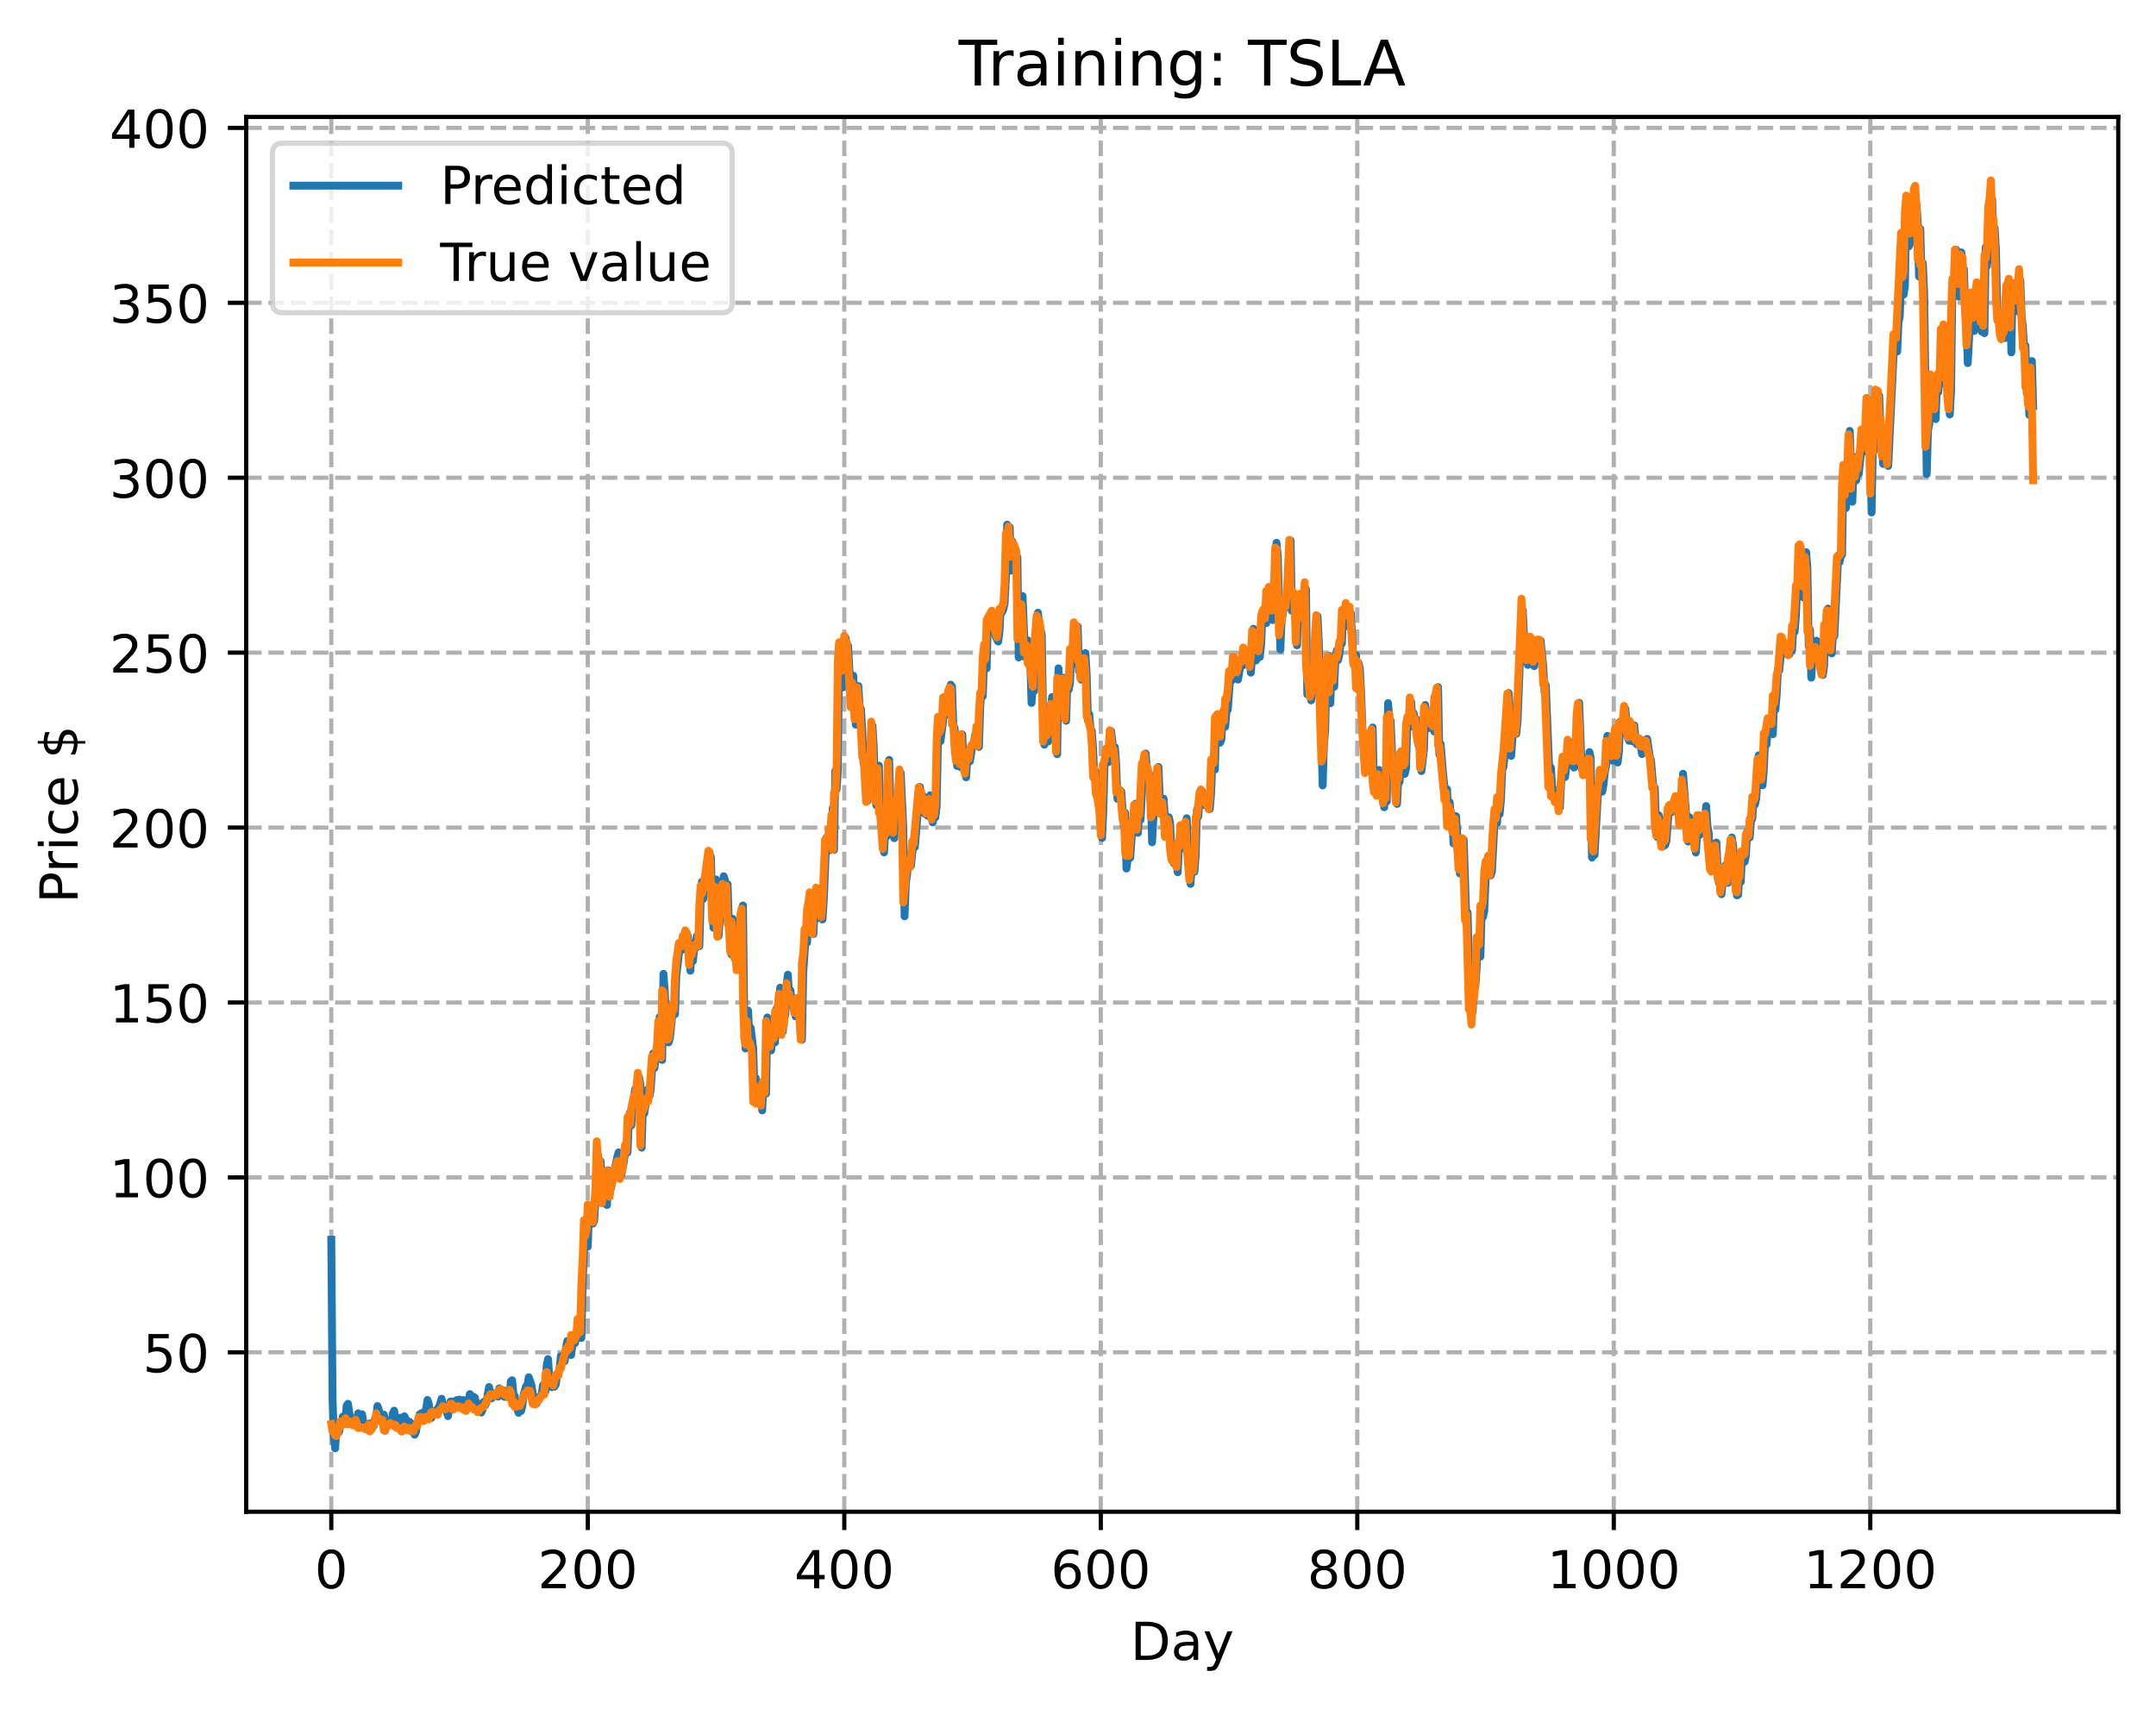 <?xml version="1.0" encoding="utf-8" standalone="no"?>
<!DOCTYPE svg PUBLIC "-//W3C//DTD SVG 1.1//EN"
  "http://www.w3.org/Graphics/SVG/1.1/DTD/svg11.dtd">
<!-- Created with matplotlib (https://matplotlib.org/) -->
<svg height="325.986pt" version="1.1" viewBox="0 0 411.286 325.986" width="411.286pt" xmlns="http://www.w3.org/2000/svg" xmlns:xlink="http://www.w3.org/1999/xlink">
 <defs>
  <style type="text/css">
*{stroke-linecap:butt;stroke-linejoin:round;}
  </style>
 </defs>
 <g id="figure_1">
  <g id="patch_1">
   <path d="M 0 325.986 
L 411.286 325.986 
L 411.286 0 
L 0 0 
z
" style="fill:#ffffff;"/>
  </g>
  <g id="axes_1">
   <g id="patch_2">
    <path d="M 46.966 288.43 
L 404.086 288.43 
L 404.086 22.318 
L 46.966 22.318 
z
" style="fill:#ffffff;"/>
   </g>
   <g id="matplotlib.axis_1">
    <g id="xtick_1">
     <g id="line2d_1">
      <path clip-path="url(#p9dc38d790d)" d="M 63.198 288.43 
L 63.198 22.318 
" style="fill:none;stroke:#b0b0b0;stroke-dasharray:2.96,1.28;stroke-dashoffset:0;stroke-width:0.8;"/>
     </g>
     <g id="line2d_2">
      <defs>
       <path d="M 0 0 
L 0 3.5 
" id="m68ef4f5d1f" style="stroke:#000000;stroke-width:0.8;"/>
      </defs>
      <g>
       <use style="stroke:#000000;stroke-width:0.8;" x="63.198" xlink:href="#m68ef4f5d1f" y="288.43"/>
      </g>
     </g>
     <g id="text_1">
      <!-- 0 -->
      <defs>
       <path d="M 31.781 66.406 
Q 24.172 66.406 20.328 58.906 
Q 16.5 51.422 16.5 36.375 
Q 16.5 21.391 20.328 13.891 
Q 24.172 6.391 31.781 6.391 
Q 39.453 6.391 43.281 13.891 
Q 47.125 21.391 47.125 36.375 
Q 47.125 51.422 43.281 58.906 
Q 39.453 66.406 31.781 66.406 
z
M 31.781 74.219 
Q 44.047 74.219 50.516 64.516 
Q 56.984 54.828 56.984 36.375 
Q 56.984 17.969 50.516 8.266 
Q 44.047 -1.422 31.781 -1.422 
Q 19.531 -1.422 13.062 8.266 
Q 6.594 17.969 6.594 36.375 
Q 6.594 54.828 13.062 64.516 
Q 19.531 74.219 31.781 74.219 
z
" id="DejaVuSans-48"/>
      </defs>
      <g transform="translate(60.017 303.029)scale(0.1 -0.1)">
       <use xlink:href="#DejaVuSans-48"/>
      </g>
     </g>
    </g>
    <g id="xtick_2">
     <g id="line2d_3">
      <path clip-path="url(#p9dc38d790d)" d="M 112.129 288.43 
L 112.129 22.318 
" style="fill:none;stroke:#b0b0b0;stroke-dasharray:2.96,1.28;stroke-dashoffset:0;stroke-width:0.8;"/>
     </g>
     <g id="line2d_4">
      <g>
       <use style="stroke:#000000;stroke-width:0.8;" x="112.129" xlink:href="#m68ef4f5d1f" y="288.43"/>
      </g>
     </g>
     <g id="text_2">
      <!-- 200 -->
      <defs>
       <path d="M 19.188 8.297 
L 53.609 8.297 
L 53.609 0 
L 7.328 0 
L 7.328 8.297 
Q 12.938 14.109 22.625 23.891 
Q 32.328 33.688 34.812 36.531 
Q 39.547 41.844 41.422 45.531 
Q 43.312 49.219 43.312 52.781 
Q 43.312 58.594 39.234 62.25 
Q 35.156 65.922 28.609 65.922 
Q 23.969 65.922 18.812 64.312 
Q 13.672 62.703 7.812 59.422 
L 7.812 69.391 
Q 13.766 71.781 18.938 73 
Q 24.125 74.219 28.422 74.219 
Q 39.75 74.219 46.484 68.547 
Q 53.219 62.891 53.219 53.422 
Q 53.219 48.922 51.531 44.891 
Q 49.859 40.875 45.406 35.406 
Q 44.188 33.984 37.641 27.219 
Q 31.109 20.453 19.188 8.297 
z
" id="DejaVuSans-50"/>
      </defs>
      <g transform="translate(102.585 303.029)scale(0.1 -0.1)">
       <use xlink:href="#DejaVuSans-50"/>
       <use x="63.623" xlink:href="#DejaVuSans-48"/>
       <use x="127.246" xlink:href="#DejaVuSans-48"/>
      </g>
     </g>
    </g>
    <g id="xtick_3">
     <g id="line2d_5">
      <path clip-path="url(#p9dc38d790d)" d="M 161.06 288.43 
L 161.06 22.318 
" style="fill:none;stroke:#b0b0b0;stroke-dasharray:2.96,1.28;stroke-dashoffset:0;stroke-width:0.8;"/>
     </g>
     <g id="line2d_6">
      <g>
       <use style="stroke:#000000;stroke-width:0.8;" x="161.06" xlink:href="#m68ef4f5d1f" y="288.43"/>
      </g>
     </g>
     <g id="text_3">
      <!-- 400 -->
      <defs>
       <path d="M 37.797 64.312 
L 12.891 25.391 
L 37.797 25.391 
z
M 35.203 72.906 
L 47.609 72.906 
L 47.609 25.391 
L 58.016 25.391 
L 58.016 17.188 
L 47.609 17.188 
L 47.609 0 
L 37.797 0 
L 37.797 17.188 
L 4.891 17.188 
L 4.891 26.703 
z
" id="DejaVuSans-52"/>
      </defs>
      <g transform="translate(151.516 303.029)scale(0.1 -0.1)">
       <use xlink:href="#DejaVuSans-52"/>
       <use x="63.623" xlink:href="#DejaVuSans-48"/>
       <use x="127.246" xlink:href="#DejaVuSans-48"/>
      </g>
     </g>
    </g>
    <g id="xtick_4">
     <g id="line2d_7">
      <path clip-path="url(#p9dc38d790d)" d="M 209.99 288.43 
L 209.99 22.318 
" style="fill:none;stroke:#b0b0b0;stroke-dasharray:2.96,1.28;stroke-dashoffset:0;stroke-width:0.8;"/>
     </g>
     <g id="line2d_8">
      <g>
       <use style="stroke:#000000;stroke-width:0.8;" x="209.99" xlink:href="#m68ef4f5d1f" y="288.43"/>
      </g>
     </g>
     <g id="text_4">
      <!-- 600 -->
      <defs>
       <path d="M 33.016 40.375 
Q 26.375 40.375 22.484 35.828 
Q 18.609 31.297 18.609 23.391 
Q 18.609 15.531 22.484 10.953 
Q 26.375 6.391 33.016 6.391 
Q 39.656 6.391 43.531 10.953 
Q 47.406 15.531 47.406 23.391 
Q 47.406 31.297 43.531 35.828 
Q 39.656 40.375 33.016 40.375 
z
M 52.594 71.297 
L 52.594 62.312 
Q 48.875 64.062 45.094 64.984 
Q 41.312 65.922 37.594 65.922 
Q 27.828 65.922 22.672 59.328 
Q 17.531 52.734 16.797 39.406 
Q 19.672 43.656 24.016 45.922 
Q 28.375 48.188 33.594 48.188 
Q 44.578 48.188 50.953 41.516 
Q 57.328 34.859 57.328 23.391 
Q 57.328 12.156 50.688 5.359 
Q 44.047 -1.422 33.016 -1.422 
Q 20.359 -1.422 13.672 8.266 
Q 6.984 17.969 6.984 36.375 
Q 6.984 53.656 15.188 63.938 
Q 23.391 74.219 37.203 74.219 
Q 40.922 74.219 44.703 73.484 
Q 48.484 72.75 52.594 71.297 
z
" id="DejaVuSans-54"/>
      </defs>
      <g transform="translate(200.446 303.029)scale(0.1 -0.1)">
       <use xlink:href="#DejaVuSans-54"/>
       <use x="63.623" xlink:href="#DejaVuSans-48"/>
       <use x="127.246" xlink:href="#DejaVuSans-48"/>
      </g>
     </g>
    </g>
    <g id="xtick_5">
     <g id="line2d_9">
      <path clip-path="url(#p9dc38d790d)" d="M 258.921 288.43 
L 258.921 22.318 
" style="fill:none;stroke:#b0b0b0;stroke-dasharray:2.96,1.28;stroke-dashoffset:0;stroke-width:0.8;"/>
     </g>
     <g id="line2d_10">
      <g>
       <use style="stroke:#000000;stroke-width:0.8;" x="258.921" xlink:href="#m68ef4f5d1f" y="288.43"/>
      </g>
     </g>
     <g id="text_5">
      <!-- 800 -->
      <defs>
       <path d="M 31.781 34.625 
Q 24.75 34.625 20.719 30.859 
Q 16.703 27.094 16.703 20.516 
Q 16.703 13.922 20.719 10.156 
Q 24.75 6.391 31.781 6.391 
Q 38.812 6.391 42.859 10.172 
Q 46.922 13.969 46.922 20.516 
Q 46.922 27.094 42.891 30.859 
Q 38.875 34.625 31.781 34.625 
z
M 21.922 38.812 
Q 15.578 40.375 12.031 44.719 
Q 8.5 49.078 8.5 55.328 
Q 8.5 64.062 14.719 69.141 
Q 20.953 74.219 31.781 74.219 
Q 42.672 74.219 48.875 69.141 
Q 55.078 64.062 55.078 55.328 
Q 55.078 49.078 51.531 44.719 
Q 48 40.375 41.703 38.812 
Q 48.828 37.156 52.797 32.312 
Q 56.781 27.484 56.781 20.516 
Q 56.781 9.906 50.312 4.234 
Q 43.844 -1.422 31.781 -1.422 
Q 19.734 -1.422 13.25 4.234 
Q 6.781 9.906 6.781 20.516 
Q 6.781 27.484 10.781 32.312 
Q 14.797 37.156 21.922 38.812 
z
M 18.312 54.391 
Q 18.312 48.734 21.844 45.562 
Q 25.391 42.391 31.781 42.391 
Q 38.141 42.391 41.719 45.562 
Q 45.312 48.734 45.312 54.391 
Q 45.312 60.062 41.719 63.234 
Q 38.141 66.406 31.781 66.406 
Q 25.391 66.406 21.844 63.234 
Q 18.312 60.062 18.312 54.391 
z
" id="DejaVuSans-56"/>
      </defs>
      <g transform="translate(249.377 303.029)scale(0.1 -0.1)">
       <use xlink:href="#DejaVuSans-56"/>
       <use x="63.623" xlink:href="#DejaVuSans-48"/>
       <use x="127.246" xlink:href="#DejaVuSans-48"/>
      </g>
     </g>
    </g>
    <g id="xtick_6">
     <g id="line2d_11">
      <path clip-path="url(#p9dc38d790d)" d="M 307.851 288.43 
L 307.851 22.318 
" style="fill:none;stroke:#b0b0b0;stroke-dasharray:2.96,1.28;stroke-dashoffset:0;stroke-width:0.8;"/>
     </g>
     <g id="line2d_12">
      <g>
       <use style="stroke:#000000;stroke-width:0.8;" x="307.851" xlink:href="#m68ef4f5d1f" y="288.43"/>
      </g>
     </g>
     <g id="text_6">
      <!-- 1000 -->
      <defs>
       <path d="M 12.406 8.297 
L 28.516 8.297 
L 28.516 63.922 
L 10.984 60.406 
L 10.984 69.391 
L 28.422 72.906 
L 38.281 72.906 
L 38.281 8.297 
L 54.391 8.297 
L 54.391 0 
L 12.406 0 
z
" id="DejaVuSans-49"/>
      </defs>
      <g transform="translate(295.126 303.029)scale(0.1 -0.1)">
       <use xlink:href="#DejaVuSans-49"/>
       <use x="63.623" xlink:href="#DejaVuSans-48"/>
       <use x="127.246" xlink:href="#DejaVuSans-48"/>
       <use x="190.869" xlink:href="#DejaVuSans-48"/>
      </g>
     </g>
    </g>
    <g id="xtick_7">
     <g id="line2d_13">
      <path clip-path="url(#p9dc38d790d)" d="M 356.782 288.43 
L 356.782 22.318 
" style="fill:none;stroke:#b0b0b0;stroke-dasharray:2.96,1.28;stroke-dashoffset:0;stroke-width:0.8;"/>
     </g>
     <g id="line2d_14">
      <g>
       <use style="stroke:#000000;stroke-width:0.8;" x="356.782" xlink:href="#m68ef4f5d1f" y="288.43"/>
      </g>
     </g>
     <g id="text_7">
      <!-- 1200 -->
      <g transform="translate(344.057 303.029)scale(0.1 -0.1)">
       <use xlink:href="#DejaVuSans-49"/>
       <use x="63.623" xlink:href="#DejaVuSans-50"/>
       <use x="127.246" xlink:href="#DejaVuSans-48"/>
       <use x="190.869" xlink:href="#DejaVuSans-48"/>
      </g>
     </g>
    </g>
    <g id="text_8">
     <!-- Day -->
     <defs>
      <path d="M 19.672 64.797 
L 19.672 8.109 
L 31.594 8.109 
Q 46.688 8.109 53.688 14.938 
Q 60.688 21.781 60.688 36.531 
Q 60.688 51.172 53.688 57.984 
Q 46.688 64.797 31.594 64.797 
z
M 9.812 72.906 
L 30.078 72.906 
Q 51.266 72.906 61.172 64.094 
Q 71.094 55.281 71.094 36.531 
Q 71.094 17.672 61.125 8.828 
Q 51.172 0 30.078 0 
L 9.812 0 
z
" id="DejaVuSans-68"/>
      <path d="M 34.281 27.484 
Q 23.391 27.484 19.188 25 
Q 14.984 22.516 14.984 16.5 
Q 14.984 11.719 18.141 8.906 
Q 21.297 6.109 26.703 6.109 
Q 34.188 6.109 38.703 11.406 
Q 43.219 16.703 43.219 25.484 
L 43.219 27.484 
z
M 52.203 31.203 
L 52.203 0 
L 43.219 0 
L 43.219 8.297 
Q 40.141 3.328 35.547 0.953 
Q 30.953 -1.422 24.312 -1.422 
Q 15.922 -1.422 10.953 3.297 
Q 6 8.016 6 15.922 
Q 6 25.141 12.172 29.828 
Q 18.359 34.516 30.609 34.516 
L 43.219 34.516 
L 43.219 35.406 
Q 43.219 41.609 39.141 45 
Q 35.062 48.391 27.688 48.391 
Q 23 48.391 18.547 47.266 
Q 14.109 46.141 10.016 43.891 
L 10.016 52.203 
Q 14.938 54.109 19.578 55.047 
Q 24.219 56 28.609 56 
Q 40.484 56 46.344 49.844 
Q 52.203 43.703 52.203 31.203 
z
" id="DejaVuSans-97"/>
      <path d="M 32.172 -5.078 
Q 28.375 -14.844 24.75 -17.812 
Q 21.141 -20.797 15.094 -20.797 
L 7.906 -20.797 
L 7.906 -13.281 
L 13.188 -13.281 
Q 16.891 -13.281 18.938 -11.516 
Q 21 -9.766 23.484 -3.219 
L 25.094 0.875 
L 2.984 54.688 
L 12.5 54.688 
L 29.594 11.922 
L 46.688 54.688 
L 56.203 54.688 
z
" id="DejaVuSans-121"/>
     </defs>
     <g transform="translate(215.652 316.707)scale(0.1 -0.1)">
      <use xlink:href="#DejaVuSans-68"/>
      <use x="77.002" xlink:href="#DejaVuSans-97"/>
      <use x="138.281" xlink:href="#DejaVuSans-121"/>
     </g>
    </g>
   </g>
   <g id="matplotlib.axis_2">
    <g id="ytick_1">
     <g id="line2d_15">
      <path clip-path="url(#p9dc38d790d)" d="M 46.966 258.014 
L 404.086 258.014 
" style="fill:none;stroke:#b0b0b0;stroke-dasharray:2.96,1.28;stroke-dashoffset:0;stroke-width:0.8;"/>
     </g>
     <g id="line2d_16">
      <defs>
       <path d="M 0 0 
L -3.5 0 
" id="ma3c1f88e34" style="stroke:#000000;stroke-width:0.8;"/>
      </defs>
      <g>
       <use style="stroke:#000000;stroke-width:0.8;" x="46.966" xlink:href="#ma3c1f88e34" y="258.014"/>
      </g>
     </g>
     <g id="text_9">
      <!-- 50 -->
      <defs>
       <path d="M 10.797 72.906 
L 49.516 72.906 
L 49.516 64.594 
L 19.828 64.594 
L 19.828 46.734 
Q 21.969 47.469 24.109 47.828 
Q 26.266 48.188 28.422 48.188 
Q 40.625 48.188 47.75 41.5 
Q 54.891 34.812 54.891 23.391 
Q 54.891 11.625 47.562 5.094 
Q 40.234 -1.422 26.906 -1.422 
Q 22.312 -1.422 17.547 -0.641 
Q 12.797 0.141 7.719 1.703 
L 7.719 11.625 
Q 12.109 9.234 16.797 8.062 
Q 21.484 6.891 26.703 6.891 
Q 35.156 6.891 40.078 11.328 
Q 45.016 15.766 45.016 23.391 
Q 45.016 31 40.078 35.438 
Q 35.156 39.891 26.703 39.891 
Q 22.75 39.891 18.812 39.016 
Q 14.891 38.141 10.797 36.281 
z
" id="DejaVuSans-53"/>
      </defs>
      <g transform="translate(27.241 261.813)scale(0.1 -0.1)">
       <use xlink:href="#DejaVuSans-53"/>
       <use x="63.623" xlink:href="#DejaVuSans-48"/>
      </g>
     </g>
    </g>
    <g id="ytick_2">
     <g id="line2d_17">
      <path clip-path="url(#p9dc38d790d)" d="M 46.966 224.641 
L 404.086 224.641 
" style="fill:none;stroke:#b0b0b0;stroke-dasharray:2.96,1.28;stroke-dashoffset:0;stroke-width:0.8;"/>
     </g>
     <g id="line2d_18">
      <g>
       <use style="stroke:#000000;stroke-width:0.8;" x="46.966" xlink:href="#ma3c1f88e34" y="224.641"/>
      </g>
     </g>
     <g id="text_10">
      <!-- 100 -->
      <g transform="translate(20.878 228.44)scale(0.1 -0.1)">
       <use xlink:href="#DejaVuSans-49"/>
       <use x="63.623" xlink:href="#DejaVuSans-48"/>
       <use x="127.246" xlink:href="#DejaVuSans-48"/>
      </g>
     </g>
    </g>
    <g id="ytick_3">
     <g id="line2d_19">
      <path clip-path="url(#p9dc38d790d)" d="M 46.966 191.268 
L 404.086 191.268 
" style="fill:none;stroke:#b0b0b0;stroke-dasharray:2.96,1.28;stroke-dashoffset:0;stroke-width:0.8;"/>
     </g>
     <g id="line2d_20">
      <g>
       <use style="stroke:#000000;stroke-width:0.8;" x="46.966" xlink:href="#ma3c1f88e34" y="191.268"/>
      </g>
     </g>
     <g id="text_11">
      <!-- 150 -->
      <g transform="translate(20.878 195.067)scale(0.1 -0.1)">
       <use xlink:href="#DejaVuSans-49"/>
       <use x="63.623" xlink:href="#DejaVuSans-53"/>
       <use x="127.246" xlink:href="#DejaVuSans-48"/>
      </g>
     </g>
    </g>
    <g id="ytick_4">
     <g id="line2d_21">
      <path clip-path="url(#p9dc38d790d)" d="M 46.966 157.895 
L 404.086 157.895 
" style="fill:none;stroke:#b0b0b0;stroke-dasharray:2.96,1.28;stroke-dashoffset:0;stroke-width:0.8;"/>
     </g>
     <g id="line2d_22">
      <g>
       <use style="stroke:#000000;stroke-width:0.8;" x="46.966" xlink:href="#ma3c1f88e34" y="157.895"/>
      </g>
     </g>
     <g id="text_12">
      <!-- 200 -->
      <g transform="translate(20.878 161.694)scale(0.1 -0.1)">
       <use xlink:href="#DejaVuSans-50"/>
       <use x="63.623" xlink:href="#DejaVuSans-48"/>
       <use x="127.246" xlink:href="#DejaVuSans-48"/>
      </g>
     </g>
    </g>
    <g id="ytick_5">
     <g id="line2d_23">
      <path clip-path="url(#p9dc38d790d)" d="M 46.966 124.522 
L 404.086 124.522 
" style="fill:none;stroke:#b0b0b0;stroke-dasharray:2.96,1.28;stroke-dashoffset:0;stroke-width:0.8;"/>
     </g>
     <g id="line2d_24">
      <g>
       <use style="stroke:#000000;stroke-width:0.8;" x="46.966" xlink:href="#ma3c1f88e34" y="124.522"/>
      </g>
     </g>
     <g id="text_13">
      <!-- 250 -->
      <g transform="translate(20.878 128.321)scale(0.1 -0.1)">
       <use xlink:href="#DejaVuSans-50"/>
       <use x="63.623" xlink:href="#DejaVuSans-53"/>
       <use x="127.246" xlink:href="#DejaVuSans-48"/>
      </g>
     </g>
    </g>
    <g id="ytick_6">
     <g id="line2d_25">
      <path clip-path="url(#p9dc38d790d)" d="M 46.966 91.148 
L 404.086 91.148 
" style="fill:none;stroke:#b0b0b0;stroke-dasharray:2.96,1.28;stroke-dashoffset:0;stroke-width:0.8;"/>
     </g>
     <g id="line2d_26">
      <g>
       <use style="stroke:#000000;stroke-width:0.8;" x="46.966" xlink:href="#ma3c1f88e34" y="91.148"/>
      </g>
     </g>
     <g id="text_14">
      <!-- 300 -->
      <defs>
       <path d="M 40.578 39.312 
Q 47.656 37.797 51.625 33 
Q 55.609 28.219 55.609 21.188 
Q 55.609 10.406 48.188 4.484 
Q 40.766 -1.422 27.094 -1.422 
Q 22.516 -1.422 17.656 -0.516 
Q 12.797 0.391 7.625 2.203 
L 7.625 11.719 
Q 11.719 9.328 16.594 8.109 
Q 21.484 6.891 26.812 6.891 
Q 36.078 6.891 40.938 10.547 
Q 45.797 14.203 45.797 21.188 
Q 45.797 27.641 41.281 31.266 
Q 36.766 34.906 28.719 34.906 
L 20.219 34.906 
L 20.219 43.016 
L 29.109 43.016 
Q 36.375 43.016 40.234 45.922 
Q 44.094 48.828 44.094 54.297 
Q 44.094 59.906 40.109 62.906 
Q 36.141 65.922 28.719 65.922 
Q 24.656 65.922 20.016 65.031 
Q 15.375 64.156 9.812 62.312 
L 9.812 71.094 
Q 15.438 72.656 20.344 73.438 
Q 25.25 74.219 29.594 74.219 
Q 40.828 74.219 47.359 69.109 
Q 53.906 64.016 53.906 55.328 
Q 53.906 49.266 50.438 45.094 
Q 46.969 40.922 40.578 39.312 
z
" id="DejaVuSans-51"/>
      </defs>
      <g transform="translate(20.878 94.948)scale(0.1 -0.1)">
       <use xlink:href="#DejaVuSans-51"/>
       <use x="63.623" xlink:href="#DejaVuSans-48"/>
       <use x="127.246" xlink:href="#DejaVuSans-48"/>
      </g>
     </g>
    </g>
    <g id="ytick_7">
     <g id="line2d_27">
      <path clip-path="url(#p9dc38d790d)" d="M 46.966 57.775 
L 404.086 57.775 
" style="fill:none;stroke:#b0b0b0;stroke-dasharray:2.96,1.28;stroke-dashoffset:0;stroke-width:0.8;"/>
     </g>
     <g id="line2d_28">
      <g>
       <use style="stroke:#000000;stroke-width:0.8;" x="46.966" xlink:href="#ma3c1f88e34" y="57.775"/>
      </g>
     </g>
     <g id="text_15">
      <!-- 350 -->
      <g transform="translate(20.878 61.575)scale(0.1 -0.1)">
       <use xlink:href="#DejaVuSans-51"/>
       <use x="63.623" xlink:href="#DejaVuSans-53"/>
       <use x="127.246" xlink:href="#DejaVuSans-48"/>
      </g>
     </g>
    </g>
    <g id="ytick_8">
     <g id="line2d_29">
      <path clip-path="url(#p9dc38d790d)" d="M 46.966 24.402 
L 404.086 24.402 
" style="fill:none;stroke:#b0b0b0;stroke-dasharray:2.96,1.28;stroke-dashoffset:0;stroke-width:0.8;"/>
     </g>
     <g id="line2d_30">
      <g>
       <use style="stroke:#000000;stroke-width:0.8;" x="46.966" xlink:href="#ma3c1f88e34" y="24.402"/>
      </g>
     </g>
     <g id="text_16">
      <!-- 400 -->
      <g transform="translate(20.878 28.201)scale(0.1 -0.1)">
       <use xlink:href="#DejaVuSans-52"/>
       <use x="63.623" xlink:href="#DejaVuSans-48"/>
       <use x="127.246" xlink:href="#DejaVuSans-48"/>
      </g>
     </g>
    </g>
    <g id="text_17">
     <!-- Price $ -->
     <defs>
      <path d="M 19.672 64.797 
L 19.672 37.406 
L 32.078 37.406 
Q 38.969 37.406 42.719 40.969 
Q 46.484 44.531 46.484 51.125 
Q 46.484 57.672 42.719 61.234 
Q 38.969 64.797 32.078 64.797 
z
M 9.812 72.906 
L 32.078 72.906 
Q 44.344 72.906 50.609 67.359 
Q 56.891 61.812 56.891 51.125 
Q 56.891 40.328 50.609 34.812 
Q 44.344 29.297 32.078 29.297 
L 19.672 29.297 
L 19.672 0 
L 9.812 0 
z
" id="DejaVuSans-80"/>
      <path d="M 41.109 46.297 
Q 39.594 47.172 37.812 47.578 
Q 36.031 48 33.891 48 
Q 26.266 48 22.188 43.047 
Q 18.109 38.094 18.109 28.812 
L 18.109 0 
L 9.078 0 
L 9.078 54.688 
L 18.109 54.688 
L 18.109 46.188 
Q 20.953 51.172 25.484 53.578 
Q 30.031 56 36.531 56 
Q 37.453 56 38.578 55.875 
Q 39.703 55.766 41.062 55.516 
z
" id="DejaVuSans-114"/>
      <path d="M 9.422 54.688 
L 18.406 54.688 
L 18.406 0 
L 9.422 0 
z
M 9.422 75.984 
L 18.406 75.984 
L 18.406 64.594 
L 9.422 64.594 
z
" id="DejaVuSans-105"/>
      <path d="M 48.781 52.594 
L 48.781 44.188 
Q 44.969 46.297 41.141 47.344 
Q 37.312 48.391 33.406 48.391 
Q 24.656 48.391 19.812 42.844 
Q 14.984 37.312 14.984 27.297 
Q 14.984 17.281 19.812 11.734 
Q 24.656 6.203 33.406 6.203 
Q 37.312 6.203 41.141 7.25 
Q 44.969 8.297 48.781 10.406 
L 48.781 2.094 
Q 45.016 0.344 40.984 -0.531 
Q 36.969 -1.422 32.422 -1.422 
Q 20.062 -1.422 12.781 6.344 
Q 5.516 14.109 5.516 27.297 
Q 5.516 40.672 12.859 48.328 
Q 20.219 56 33.016 56 
Q 37.156 56 41.109 55.141 
Q 45.062 54.297 48.781 52.594 
z
" id="DejaVuSans-99"/>
      <path d="M 56.203 29.594 
L 56.203 25.203 
L 14.891 25.203 
Q 15.484 15.922 20.484 11.062 
Q 25.484 6.203 34.422 6.203 
Q 39.594 6.203 44.453 7.469 
Q 49.312 8.734 54.109 11.281 
L 54.109 2.781 
Q 49.266 0.734 44.188 -0.344 
Q 39.109 -1.422 33.891 -1.422 
Q 20.797 -1.422 13.156 6.188 
Q 5.516 13.812 5.516 26.812 
Q 5.516 40.234 12.766 48.109 
Q 20.016 56 32.328 56 
Q 43.359 56 49.781 48.891 
Q 56.203 41.797 56.203 29.594 
z
M 47.219 32.234 
Q 47.125 39.594 43.094 43.984 
Q 39.062 48.391 32.422 48.391 
Q 24.906 48.391 20.391 44.141 
Q 15.875 39.891 15.188 32.172 
z
" id="DejaVuSans-101"/>
      <path id="DejaVuSans-32"/>
      <path d="M 33.797 -14.703 
L 28.906 -14.703 
L 28.859 0 
Q 23.734 0.094 18.609 1.188 
Q 13.484 2.297 8.297 4.5 
L 8.297 13.281 
Q 13.281 10.156 18.375 8.562 
Q 23.484 6.984 28.906 6.938 
L 28.906 29.203 
Q 18.109 30.953 13.203 35.156 
Q 8.297 39.359 8.297 46.688 
Q 8.297 54.641 13.625 59.219 
Q 18.953 63.812 28.906 64.5 
L 28.906 75.984 
L 33.797 75.984 
L 33.797 64.656 
Q 38.328 64.453 42.578 63.688 
Q 46.828 62.938 50.875 61.625 
L 50.875 53.078 
Q 46.828 55.125 42.547 56.25 
Q 38.281 57.375 33.797 57.562 
L 33.797 36.719 
Q 44.875 35.016 50.094 30.609 
Q 55.328 26.219 55.328 18.609 
Q 55.328 10.359 49.781 5.594 
Q 44.234 0.828 33.797 0.094 
z
M 28.906 37.594 
L 28.906 57.625 
Q 23.25 56.984 20.266 54.391 
Q 17.281 51.812 17.281 47.516 
Q 17.281 43.312 20.031 40.969 
Q 22.797 38.625 28.906 37.594 
z
M 33.797 28.219 
L 33.797 7.078 
Q 39.984 7.906 43.141 10.594 
Q 46.297 13.281 46.297 17.672 
Q 46.297 21.969 43.281 24.5 
Q 40.281 27.047 33.797 28.219 
z
" id="DejaVuSans-36"/>
     </defs>
     <g transform="translate(14.798 172.342)rotate(-90)scale(0.1 -0.1)">
      <use xlink:href="#DejaVuSans-80"/>
      <use x="58.553" xlink:href="#DejaVuSans-114"/>
      <use x="99.666" xlink:href="#DejaVuSans-105"/>
      <use x="127.449" xlink:href="#DejaVuSans-99"/>
      <use x="182.43" xlink:href="#DejaVuSans-101"/>
      <use x="243.953" xlink:href="#DejaVuSans-32"/>
      <use x="275.74" xlink:href="#DejaVuSans-36"/>
     </g>
    </g>
   </g>
   <g id="line2d_31">
    <path clip-path="url(#p9dc38d790d)" d="M 63.198 236.532 
L 63.443 267.055 
L 63.688 274.093 
L 63.932 276.334 
L 64.177 272.485 
L 64.422 273.124 
L 64.666 273.226 
L 64.911 272.004 
L 65.156 271.689 
L 65.4 270.283 
L 65.645 270.834 
L 65.89 270.837 
L 66.134 268.153 
L 66.379 267.837 
L 66.868 271.036 
L 67.113 270.61 
L 67.357 271.268 
L 67.602 271.146 
L 67.847 271.703 
L 68.336 269.654 
L 68.581 271.328 
L 68.825 269.969 
L 69.07 269.828 
L 69.315 271.49 
L 69.559 271.812 
L 69.804 272.523 
L 70.049 272.608 
L 70.293 272.33 
L 70.538 271.573 
L 70.783 272.09 
L 71.027 272.179 
L 71.272 272.086 
L 71.517 270.676 
L 71.761 270.488 
L 72.006 268.267 
L 72.495 269.667 
L 72.984 270.738 
L 73.229 269.909 
L 73.474 271.442 
L 73.718 271.13 
L 73.963 271.111 
L 74.208 271.567 
L 74.452 271.28 
L 74.697 271.26 
L 74.942 269.678 
L 75.186 269.145 
L 75.431 270.648 
L 75.676 270.836 
L 75.92 271.361 
L 76.165 270.626 
L 76.41 270.488 
L 76.654 272.513 
L 76.899 271.769 
L 77.144 270.222 
L 77.633 271.171 
L 77.878 272.578 
L 78.122 271.266 
L 78.367 271.539 
L 78.856 273.272 
L 79.101 273.733 
L 79.345 273.193 
L 79.59 271.512 
L 79.835 270.918 
L 80.079 269.827 
L 80.324 269.661 
L 80.569 269.777 
L 80.813 269.446 
L 81.058 270.454 
L 81.547 267.103 
L 81.792 267.815 
L 82.037 270.187 
L 82.281 270.549 
L 82.526 269.439 
L 82.771 269.257 
L 83.26 269.533 
L 83.505 268.708 
L 83.749 268.528 
L 84.239 266.881 
L 84.483 267.991 
L 84.972 268.374 
L 85.462 270.182 
L 85.951 267.396 
L 86.196 267.45 
L 86.44 267.387 
L 86.685 268.577 
L 87.174 267.102 
L 87.419 267.625 
L 87.664 267.035 
L 87.908 268.064 
L 88.153 267.845 
L 88.398 267.115 
L 88.642 268.311 
L 88.887 268.132 
L 89.132 268.229 
L 89.376 267.933 
L 89.621 265.978 
L 89.866 266.329 
L 90.11 267.943 
L 90.355 266.494 
L 90.599 266.689 
L 90.844 268.246 
L 91.089 267.72 
L 91.333 267.824 
L 91.578 268.362 
L 91.823 269.505 
L 92.067 268.962 
L 92.312 267.448 
L 92.557 268.137 
L 92.801 267.518 
L 93.291 264.635 
L 93.78 266.797 
L 94.269 265.83 
L 94.514 266.164 
L 94.759 265.815 
L 95.003 266.474 
L 95.248 264.883 
L 95.493 265.366 
L 95.737 265.157 
L 95.982 265.272 
L 96.227 266.515 
L 96.471 266.455 
L 96.716 265.347 
L 96.96 265.74 
L 97.205 266.42 
L 97.45 263.536 
L 97.694 263.343 
L 97.939 266.014 
L 98.184 266.352 
L 98.428 268.14 
L 98.918 269.555 
L 99.162 268.612 
L 99.407 269.202 
L 99.652 268.162 
L 99.896 266.059 
L 100.386 264.449 
L 100.63 264.2 
L 100.875 262.778 
L 101.364 264.198 
L 101.854 267.296 
L 102.098 267.793 
L 102.343 267.796 
L 102.587 266.862 
L 102.832 267.026 
L 103.077 266.311 
L 103.321 266.238 
L 103.566 264.322 
L 104.055 265.451 
L 104.3 260.406 
L 104.545 259.305 
L 104.789 263.013 
L 105.279 264.67 
L 105.523 264.322 
L 105.768 264.569 
L 106.013 264.177 
L 106.257 262.438 
L 106.502 261.981 
L 106.747 261.255 
L 106.991 258.744 
L 107.236 259.016 
L 107.481 259.707 
L 107.725 259.708 
L 107.97 257.203 
L 108.215 255.861 
L 108.459 256.938 
L 108.704 257.223 
L 108.948 258.527 
L 109.193 256.66 
L 109.438 256.369 
L 109.682 256.281 
L 110.172 253.403 
L 110.416 252.833 
L 110.661 255.226 
L 110.906 255.269 
L 111.15 244.878 
L 111.64 232.82 
L 111.884 236.537 
L 112.129 237.865 
L 112.374 230.594 
L 112.618 233.122 
L 112.863 232.574 
L 113.108 233.449 
L 113.352 232.954 
L 114.086 220.457 
L 114.331 223.027 
L 114.575 221.541 
L 115.065 229.396 
L 115.309 229.582 
L 115.554 227.621 
L 115.799 229.907 
L 116.043 223.297 
L 116.288 223.594 
L 116.533 226.756 
L 117.756 220.714 
L 118.001 219.869 
L 118.245 222.851 
L 118.49 224.281 
L 118.979 221.884 
L 119.469 218.147 
L 119.713 219.878 
L 119.958 213.64 
L 120.203 212.221 
L 120.447 214.711 
L 120.692 210.901 
L 121.181 207.764 
L 121.426 209.388 
L 121.915 205.535 
L 122.16 206.876 
L 122.404 218.973 
L 122.649 210.977 
L 122.894 212.463 
L 123.138 210.921 
L 123.383 208.635 
L 123.628 207.776 
L 123.872 209.187 
L 124.117 207.995 
L 124.606 200.996 
L 124.851 203.771 
L 125.096 201.572 
L 125.34 200.759 
L 125.585 199.082 
L 125.83 194.04 
L 126.074 196.566 
L 126.319 202.231 
L 126.563 185.802 
L 126.808 189.133 
L 127.053 194.292 
L 127.297 195.2 
L 127.542 198.885 
L 127.787 198.122 
L 128.521 191.218 
L 128.765 193.494 
L 129.01 186.286 
L 129.744 179.972 
L 130.233 181.194 
L 130.478 178.84 
L 130.723 178.948 
L 130.967 178.021 
L 131.212 178.591 
L 131.457 180.5 
L 131.701 185.212 
L 131.946 180.162 
L 132.191 183.359 
L 132.435 180.804 
L 132.68 180.895 
L 132.924 178.593 
L 133.414 180.526 
L 133.658 171.612 
L 133.903 168.228 
L 134.148 171.513 
L 135.126 163.234 
L 135.371 163.058 
L 135.616 163.511 
L 135.86 173.052 
L 136.105 177.021 
L 136.35 168.966 
L 136.594 167.798 
L 137.084 178.594 
L 137.573 171.284 
L 137.818 171.534 
L 138.062 167.176 
L 138.307 167.98 
L 138.551 169.938 
L 138.796 168.705 
L 139.041 176.212 
L 139.285 177.297 
L 139.53 182.092 
L 139.775 175.3 
L 140.019 178.267 
L 140.264 183.016 
L 140.509 182.472 
L 140.753 184.991 
L 140.998 184.464 
L 141.243 181.945 
L 141.487 173.499 
L 141.732 172.764 
L 141.977 194.229 
L 142.221 200.055 
L 142.466 199.458 
L 142.711 192.811 
L 142.955 197.952 
L 143.2 196.107 
L 143.689 200.071 
L 143.934 208.928 
L 144.178 205.701 
L 144.423 209.797 
L 144.668 208.844 
L 144.912 210.435 
L 145.157 209.967 
L 145.402 211.862 
L 145.646 206.333 
L 145.891 206.034 
L 146.136 208.668 
L 146.38 194.119 
L 146.625 199.047 
L 146.87 197.22 
L 147.114 200.397 
L 147.359 197.2 
L 147.604 196.839 
L 147.848 198.88 
L 148.093 192.55 
L 148.582 191.613 
L 148.827 188.451 
L 149.316 196.88 
L 149.561 194.455 
L 149.806 193.663 
L 150.05 188.097 
L 150.295 185.968 
L 150.539 190.016 
L 150.784 188.972 
L 151.029 191.146 
L 151.273 192.078 
L 151.518 192.072 
L 151.763 193.919 
L 152.007 191.571 
L 152.252 190.362 
L 152.497 193.311 
L 152.741 194.835 
L 152.986 198.386 
L 153.231 185.463 
L 153.72 178.424 
L 153.965 179.83 
L 154.209 174.285 
L 154.699 170.684 
L 154.943 175.559 
L 155.188 178.195 
L 155.433 171.954 
L 155.677 175.282 
L 155.922 169.564 
L 156.411 173.788 
L 156.656 171.001 
L 156.9 175.428 
L 157.145 171.799 
L 157.634 159.879 
L 157.879 160.201 
L 158.124 162.281 
L 158.368 158.524 
L 158.613 159.61 
L 158.858 154.14 
L 159.102 162.171 
L 159.347 147.074 
L 159.592 150.618 
L 159.836 146.836 
L 160.081 123.235 
L 160.326 122.903 
L 160.57 125.172 
L 160.815 131.152 
L 161.304 121.687 
L 161.549 123.613 
L 161.794 123.213 
L 162.283 132.529 
L 162.527 134.511 
L 162.772 128.919 
L 163.261 138.268 
L 163.751 130.906 
L 163.995 135.08 
L 164.24 135.245 
L 164.485 139.346 
L 164.729 145.626 
L 164.974 142.602 
L 165.463 152.824 
L 165.708 147.777 
L 165.953 151.176 
L 166.442 138.473 
L 166.687 142.601 
L 166.931 151.097 
L 167.176 153.663 
L 167.421 146.732 
L 167.665 146.075 
L 167.91 154.598 
L 168.399 159.063 
L 168.644 162.635 
L 168.888 158.322 
L 169.133 159.563 
L 169.378 154.804 
L 169.622 144.983 
L 169.867 153.73 
L 170.112 153.767 
L 170.356 159.306 
L 170.601 159.924 
L 170.846 153.483 
L 171.09 153.493 
L 171.335 153.642 
L 171.824 147.477 
L 172.314 157.919 
L 172.558 174.824 
L 172.803 168.492 
L 173.048 166.84 
L 173.292 162.996 
L 173.537 163.409 
L 173.782 165.192 
L 174.271 160.376 
L 174.515 161.625 
L 175.494 150.144 
L 175.739 152.561 
L 175.983 151.703 
L 176.228 153.147 
L 176.473 155.306 
L 176.717 154.651 
L 176.962 155.636 
L 177.207 153.077 
L 177.451 151.726 
L 177.941 156.917 
L 178.185 155.236 
L 178.43 155.948 
L 178.675 153.953 
L 178.919 141.973 
L 179.164 137.775 
L 179.409 141.417 
L 179.898 137.724 
L 180.142 133.015 
L 180.387 136.379 
L 180.632 133.663 
L 180.876 134.619 
L 181.366 130.633 
L 181.61 131.032 
L 181.855 138.255 
L 182.1 138.938 
L 182.589 146.151 
L 182.834 141.792 
L 183.078 145.586 
L 183.323 146.41 
L 183.568 140.111 
L 183.812 145.774 
L 184.057 146.784 
L 184.302 148.309 
L 184.546 144.497 
L 185.036 145.225 
L 185.525 142.072 
L 185.77 142.054 
L 186.014 140.243 
L 186.259 140.095 
L 186.503 138.716 
L 186.748 142.511 
L 186.993 134.867 
L 187.237 131.802 
L 187.482 132.814 
L 187.727 125.581 
L 187.971 123.342 
L 188.216 127.509 
L 188.461 117.905 
L 188.705 120.009 
L 188.95 118.784 
L 189.439 117.898 
L 189.684 118.349 
L 189.929 121.49 
L 190.418 122.41 
L 190.663 120.509 
L 190.907 116.117 
L 191.152 116.824 
L 191.397 116.263 
L 191.641 115.16 
L 191.886 110.215 
L 192.13 100.094 
L 192.375 104.525 
L 192.62 100.605 
L 192.864 108.887 
L 193.109 103.241 
L 193.354 106.064 
L 193.598 104.724 
L 194.088 106.418 
L 194.332 125.439 
L 194.577 117.313 
L 194.822 115.975 
L 195.066 113.728 
L 195.556 125.386 
L 196.045 122.179 
L 196.29 125.548 
L 196.534 126.06 
L 196.779 134.117 
L 197.024 130.978 
L 197.268 131.852 
L 197.513 121.79 
L 197.758 120.637 
L 198.002 116.897 
L 198.247 119.227 
L 198.736 121.094 
L 198.981 136.755 
L 199.225 142.088 
L 199.47 138.146 
L 199.715 138.349 
L 199.959 141.48 
L 200.693 132.994 
L 200.938 136.927 
L 201.183 134.095 
L 201.427 134.685 
L 201.672 143.89 
L 201.917 127.507 
L 202.161 133.991 
L 202.406 132.929 
L 202.895 129.309 
L 203.385 137.519 
L 203.629 129.635 
L 203.874 131.575 
L 204.118 130.285 
L 204.363 123.79 
L 204.608 126.774 
L 205.097 119.545 
L 205.342 123.933 
L 205.586 119.517 
L 205.831 128.078 
L 206.076 125.936 
L 206.32 129.697 
L 206.565 126.217 
L 206.81 124.763 
L 207.054 124.606 
L 207.299 128.599 
L 207.544 137.482 
L 207.788 136.269 
L 208.033 139.067 
L 208.278 139.454 
L 208.522 142.831 
L 208.767 148.563 
L 209.012 147.226 
L 209.256 151.756 
L 209.501 151.304 
L 209.746 153.821 
L 209.99 154.946 
L 210.235 159.87 
L 210.479 154.468 
L 210.724 145.112 
L 210.969 145.602 
L 211.213 143.163 
L 211.458 145.392 
L 211.703 143.491 
L 211.947 139.492 
L 212.192 141.274 
L 212.437 144.111 
L 212.681 142.554 
L 212.926 145.753 
L 213.171 152.424 
L 213.415 150.759 
L 213.66 150.77 
L 213.905 151.022 
L 214.394 157.66 
L 214.639 155.088 
L 214.883 165.715 
L 215.373 162.054 
L 215.617 163.634 
L 216.106 156.518 
L 216.351 157.588 
L 216.596 153.356 
L 216.84 154.83 
L 217.085 158.89 
L 217.33 154.457 
L 217.574 156.423 
L 218.064 146.649 
L 218.308 146.258 
L 218.553 143.764 
L 218.798 146.828 
L 219.042 147.178 
L 219.287 147.857 
L 219.532 150.901 
L 219.776 160.709 
L 220.021 156.118 
L 220.266 154.656 
L 220.51 154.285 
L 221 146.326 
L 221.244 152.418 
L 221.489 154.944 
L 221.734 155.372 
L 221.978 152.397 
L 222.467 159.674 
L 222.957 155.915 
L 223.201 156.93 
L 223.446 161.909 
L 223.691 164.155 
L 223.935 164.74 
L 224.18 161.481 
L 224.669 166.425 
L 224.914 160.792 
L 225.159 162.029 
L 225.403 157.621 
L 225.648 160.945 
L 226.137 157.609 
L 226.382 156.109 
L 226.627 162.175 
L 226.871 164.703 
L 227.116 168.649 
L 227.361 164.27 
L 227.85 166.327 
L 228.094 163.194 
L 228.339 154.485 
L 228.584 155.813 
L 228.828 152.113 
L 229.073 151.342 
L 229.318 150.948 
L 229.807 153.609 
L 230.052 152.12 
L 230.296 153.655 
L 230.541 153.44 
L 230.786 154.366 
L 231.03 151.412 
L 231.275 145.275 
L 231.52 146.706 
L 231.764 146.826 
L 232.009 136.574 
L 232.254 138.561 
L 232.498 137.032 
L 232.743 141.699 
L 232.988 141.119 
L 233.232 137.151 
L 233.477 135.504 
L 233.722 138.651 
L 233.966 135.694 
L 234.211 135.438 
L 234.7 128.952 
L 234.945 129.855 
L 235.189 128.913 
L 235.434 125.759 
L 235.923 127.999 
L 236.168 129.658 
L 236.657 126.76 
L 236.902 126.735 
L 237.147 126.92 
L 237.391 123.947 
L 237.636 125.82 
L 237.881 126.586 
L 238.125 126.901 
L 238.37 125.524 
L 238.615 128.341 
L 238.859 125.224 
L 239.104 119.963 
L 239.349 121.142 
L 239.593 126.024 
L 239.838 123.772 
L 240.082 124.387 
L 240.327 125.366 
L 240.572 123.029 
L 240.816 117.694 
L 241.061 116.6 
L 241.306 116.366 
L 241.55 118.883 
L 241.795 113.303 
L 242.04 115.578 
L 242.284 112.637 
L 242.529 114.375 
L 242.774 118.301 
L 243.018 112.271 
L 243.263 111.89 
L 243.508 103.556 
L 243.752 106.012 
L 244.242 123.931 
L 244.486 118.359 
L 245.22 114.145 
L 245.465 115.799 
L 245.709 113.297 
L 246.199 103.121 
L 246.443 116.547 
L 246.688 113.952 
L 246.933 113.357 
L 247.177 114.465 
L 247.422 123.127 
L 247.667 114.343 
L 247.911 116.17 
L 248.156 114.191 
L 248.401 114.407 
L 248.645 118.677 
L 248.89 113.77 
L 249.135 112.407 
L 249.379 132.482 
L 249.624 132.459 
L 249.869 131.711 
L 250.113 133.63 
L 250.358 132.096 
L 250.603 128.074 
L 250.847 127.458 
L 251.092 118.725 
L 251.337 117.608 
L 251.581 122.483 
L 252.315 149.86 
L 252.56 142.152 
L 252.804 139.137 
L 253.049 127.12 
L 253.294 125.642 
L 253.538 125.106 
L 253.783 134.186 
L 254.028 126.776 
L 254.272 127.742 
L 254.517 131.045 
L 254.762 125.435 
L 255.006 124.103 
L 255.251 125.942 
L 255.496 124.953 
L 255.74 122.502 
L 255.985 122.786 
L 256.23 116.897 
L 256.474 117.225 
L 256.719 119.071 
L 256.964 115.771 
L 257.208 119.474 
L 257.453 118.528 
L 257.697 117.007 
L 258.187 126.441 
L 258.431 127.063 
L 258.676 124.949 
L 258.921 131.436 
L 259.165 126.523 
L 259.41 127.514 
L 259.655 132.099 
L 259.899 139.021 
L 260.144 141.3 
L 260.389 145.038 
L 260.633 146.859 
L 260.878 144.501 
L 261.123 146.242 
L 261.367 143.562 
L 261.612 139.622 
L 261.857 138.799 
L 262.101 150.585 
L 262.346 151.219 
L 262.591 148.904 
L 262.835 150.758 
L 263.08 146.899 
L 263.325 151.323 
L 263.569 149.211 
L 263.814 150.859 
L 264.058 154.029 
L 264.303 148.252 
L 264.548 152.93 
L 264.792 134.147 
L 265.037 137.283 
L 265.282 137.482 
L 265.771 148.493 
L 266.016 145.589 
L 266.505 153.38 
L 266.75 148.288 
L 266.994 149.192 
L 267.239 144.227 
L 267.484 143.791 
L 267.973 147.653 
L 268.218 146.6 
L 268.462 138.072 
L 268.707 137.307 
L 268.952 138.699 
L 269.196 133.914 
L 269.441 137.441 
L 269.685 136.077 
L 269.93 138.31 
L 270.175 137.197 
L 270.419 141.174 
L 270.664 142.391 
L 270.909 139.883 
L 271.153 147.124 
L 271.643 142.994 
L 271.887 134.509 
L 272.377 138.961 
L 272.621 136.375 
L 272.866 138.435 
L 273.111 138.857 
L 273.355 137.83 
L 273.6 139.575 
L 273.845 133.269 
L 274.089 132.822 
L 274.334 131.093 
L 274.579 143.983 
L 274.823 141.978 
L 275.313 147.897 
L 275.802 152.584 
L 276.046 150.576 
L 276.291 156.722 
L 276.536 153.046 
L 276.78 156.178 
L 277.025 155.384 
L 277.27 160.922 
L 277.759 155.727 
L 278.248 163.05 
L 278.493 166.651 
L 279.227 160.231 
L 279.716 175.293 
L 279.961 174.12 
L 280.45 192.169 
L 280.695 190.59 
L 280.94 193.031 
L 281.184 187.054 
L 281.429 188.269 
L 281.673 185.04 
L 281.918 178.771 
L 282.407 182.521 
L 282.652 173.727 
L 282.897 174.958 
L 283.141 173.827 
L 283.386 168.136 
L 283.631 165.684 
L 283.875 165.194 
L 284.12 163.193 
L 284.365 167.024 
L 284.609 166.323 
L 285.099 156.912 
L 285.343 154.558 
L 285.588 157.016 
L 285.833 152.457 
L 286.077 155.318 
L 286.322 152.681 
L 286.567 146.855 
L 286.811 146.299 
L 287.301 141.197 
L 287.79 132.222 
L 288.034 135.744 
L 288.279 144.221 
L 288.768 137.215 
L 289.258 140 
L 289.502 137.573 
L 289.992 124.869 
L 290.236 122.302 
L 290.481 116.379 
L 290.97 126.009 
L 291.215 125.04 
L 291.46 126.862 
L 291.704 121.54 
L 291.949 123.9 
L 292.194 122.112 
L 292.438 122.418 
L 292.683 127.094 
L 292.928 124.75 
L 293.172 126.169 
L 293.417 122.421 
L 293.661 124.105 
L 293.906 122.256 
L 294.395 127.178 
L 294.64 131.994 
L 294.885 130.714 
L 295.619 149.021 
L 295.863 146.45 
L 296.108 150.515 
L 296.353 151.665 
L 296.597 150.693 
L 296.842 152.476 
L 297.087 151.816 
L 297.331 150.699 
L 297.576 154.115 
L 297.821 149.091 
L 298.065 147.621 
L 298.31 144.973 
L 298.555 148.263 
L 298.799 146.222 
L 299.044 145.478 
L 299.289 141.457 
L 299.533 143.817 
L 299.778 142.594 
L 300.022 146.056 
L 300.267 146.447 
L 300.512 144.774 
L 300.756 144.067 
L 301.001 136.118 
L 301.246 134.087 
L 301.735 146.683 
L 301.98 145.912 
L 302.224 147.759 
L 302.469 145.108 
L 302.714 145.62 
L 302.958 147.923 
L 303.203 143.488 
L 303.448 144.587 
L 303.692 163.608 
L 303.937 161.619 
L 304.182 163.126 
L 304.916 149.817 
L 305.16 149.218 
L 305.405 148.091 
L 305.649 151.042 
L 305.894 149.681 
L 306.139 147.335 
L 306.383 146.167 
L 306.628 140.399 
L 307.362 144.901 
L 307.607 145.13 
L 307.851 141.027 
L 308.096 142.376 
L 308.341 139.472 
L 308.585 145.488 
L 308.83 143.389 
L 309.075 137.695 
L 309.319 139.424 
L 309.564 139.93 
L 309.809 138.422 
L 310.053 135.244 
L 310.543 140.808 
L 310.787 141.353 
L 311.032 137.891 
L 311.277 138.934 
L 311.521 141.472 
L 311.766 138.386 
L 312.01 141.252 
L 312.255 142.025 
L 312.5 140.973 
L 312.744 140.952 
L 313.234 143.859 
L 313.723 141.575 
L 313.968 143.16 
L 314.212 140.974 
L 314.702 144.238 
L 314.946 145.044 
L 315.436 150.713 
L 315.68 150.321 
L 315.925 158.022 
L 316.17 159.708 
L 316.414 155.537 
L 316.659 156.245 
L 316.904 159.751 
L 317.148 161.519 
L 317.393 158.368 
L 317.637 161.256 
L 317.882 160.513 
L 318.371 154.187 
L 318.616 153.551 
L 318.861 154.961 
L 319.105 154.282 
L 319.595 152.416 
L 319.839 152.663 
L 320.084 154.568 
L 320.329 153.144 
L 320.573 156.873 
L 320.818 154.872 
L 321.063 147.624 
L 322.041 160.561 
L 322.286 155.928 
L 322.531 157.8 
L 322.775 156.464 
L 323.509 162.671 
L 323.998 155.539 
L 324.243 159.295 
L 324.732 157.171 
L 324.977 157.014 
L 325.222 157.131 
L 325.466 153.785 
L 325.711 157.555 
L 325.956 158.933 
L 326.2 163.998 
L 326.445 165.741 
L 326.69 165.953 
L 327.424 160.757 
L 327.668 165.971 
L 327.913 168.452 
L 328.158 165.789 
L 328.402 170.607 
L 328.647 167.964 
L 328.892 167.991 
L 329.136 165.086 
L 329.381 167.429 
L 329.625 168.447 
L 329.87 163.72 
L 330.115 162.421 
L 330.359 159.785 
L 330.604 161.182 
L 330.849 165.377 
L 331.093 165.538 
L 331.338 170.829 
L 331.583 170.712 
L 331.827 166.413 
L 332.072 168.27 
L 332.317 162.99 
L 332.561 164.404 
L 332.806 164.436 
L 333.051 163.242 
L 333.295 158.723 
L 333.54 158.342 
L 333.785 159.783 
L 334.029 156.587 
L 334.274 156.237 
L 334.519 152.392 
L 334.763 153.529 
L 335.008 152.476 
L 335.252 149.163 
L 335.497 144.112 
L 335.742 144.261 
L 335.986 148.939 
L 336.231 149.829 
L 336.476 146.867 
L 336.72 141.161 
L 336.965 142.107 
L 337.454 137.518 
L 337.699 139.103 
L 338.188 140.08 
L 338.433 133.623 
L 338.678 135.404 
L 338.922 132.576 
L 339.167 127.72 
L 339.412 127.93 
L 339.901 122.981 
L 340.146 122.615 
L 340.39 124.034 
L 340.635 123.397 
L 340.88 124.842 
L 341.124 123.005 
L 341.369 124.822 
L 341.613 123.327 
L 341.858 124.095 
L 342.103 119.561 
L 342.347 120.542 
L 342.592 117.533 
L 342.837 111.649 
L 343.081 112.244 
L 343.326 104.463 
L 343.815 106.532 
L 344.06 114.011 
L 344.305 110.737 
L 344.549 105.362 
L 344.794 108.587 
L 345.039 123.302 
L 345.283 120.103 
L 345.528 129.302 
L 345.773 124.651 
L 346.017 122.532 
L 346.507 122.241 
L 347.73 128.796 
L 347.974 127.101 
L 348.219 119.415 
L 348.464 122.374 
L 348.708 116.119 
L 348.953 117.715 
L 349.198 117.861 
L 349.442 124.674 
L 349.687 120.494 
L 349.932 121.342 
L 350.666 105.992 
L 350.91 107.244 
L 351.155 106.167 
L 351.4 105.833 
L 351.644 90.464 
L 351.889 90.616 
L 352.134 96.932 
L 352.623 90.541 
L 352.868 82.217 
L 353.357 95.728 
L 353.601 88.946 
L 354.091 91.663 
L 354.335 87.11 
L 354.58 90.434 
L 355.069 85.826 
L 355.314 82.228 
L 355.559 85.183 
L 355.803 86.147 
L 356.048 82.326 
L 356.293 76.283 
L 356.537 79.799 
L 356.782 85.746 
L 357.027 97.778 
L 357.271 85.221 
L 357.516 86.052 
L 357.761 76.616 
L 358.005 75.35 
L 358.25 77.146 
L 358.495 75.503 
L 358.739 83.287 
L 358.984 81.56 
L 359.228 88.511 
L 359.473 82.086 
L 359.718 83.967 
L 359.962 84.612 
L 360.207 88.904 
L 361.186 68.368 
L 361.43 65.095 
L 361.675 66.649 
L 361.92 67.072 
L 362.164 61.512 
L 362.409 60.395 
L 362.898 45.534 
L 363.143 56.209 
L 363.388 54.526 
L 363.632 39.718 
L 363.877 38.78 
L 364.122 47.014 
L 364.611 45.976 
L 364.856 44.814 
L 365.345 38.063 
L 365.589 38.908 
L 365.834 42.46 
L 366.079 52.749 
L 366.323 43.657 
L 366.568 52.731 
L 366.813 50.184 
L 367.057 55.854 
L 367.547 90.438 
L 367.791 82.126 
L 368.036 80.919 
L 368.281 72.454 
L 368.525 71.806 
L 368.77 75.586 
L 369.015 72.603 
L 369.259 79.95 
L 369.504 72.713 
L 369.749 74.824 
L 369.993 71.607 
L 370.238 73.232 
L 370.483 62.841 
L 370.727 67.288 
L 370.972 62.988 
L 371.216 70.548 
L 371.461 68.465 
L 371.706 76.15 
L 371.95 79.084 
L 372.195 74.459 
L 372.44 55.488 
L 372.684 54.199 
L 372.929 55.501 
L 373.174 47.648 
L 373.418 50.489 
L 373.663 56.587 
L 374.152 48.154 
L 374.397 51.284 
L 374.642 51.33 
L 374.886 59.012 
L 375.131 61.982 
L 375.376 69.283 
L 375.62 64.667 
L 375.865 57.018 
L 376.354 59.702 
L 376.599 63.153 
L 376.844 61.717 
L 377.088 56.075 
L 377.333 54.64 
L 377.577 55.364 
L 378.067 63.281 
L 378.311 57.199 
L 378.556 63.573 
L 378.801 47.164 
L 379.045 50.713 
L 379.29 48.657 
L 379.535 41.201 
L 379.779 41.308 
L 380.024 37.963 
L 380.269 45.207 
L 380.513 43.528 
L 380.758 47.86 
L 381.003 58.919 
L 381.247 61.004 
L 381.492 61.199 
L 381.981 64.577 
L 382.226 63.706 
L 382.471 64.51 
L 382.715 60.768 
L 382.96 54.604 
L 383.204 56.149 
L 383.449 56.725 
L 383.694 67.234 
L 383.938 54.056 
L 384.183 56.64 
L 384.428 54.988 
L 384.672 54.214 
L 384.917 59.387 
L 385.406 53.516 
L 385.651 60.177 
L 385.896 62.596 
L 386.14 66.714 
L 386.385 65.965 
L 386.63 75.001 
L 386.874 73.816 
L 387.119 79.175 
L 387.364 77.537 
L 387.608 68.886 
L 387.853 77.468 
L 387.853 77.468 
" style="fill:none;stroke:#1f77b4;stroke-linecap:square;stroke-width:1.5;"/>
   </g>
   <g id="line2d_32">
    <path clip-path="url(#p9dc38d790d)" d="M 63.198 271.69 
L 63.443 273.132 
L 63.688 273.085 
L 63.932 273.866 
L 64.177 273.966 
L 64.666 272.518 
L 64.911 271.196 
L 65.156 271.971 
L 65.645 271.403 
L 65.89 270.582 
L 66.134 271.75 
L 66.379 271.764 
L 66.623 271.163 
L 67.113 271.69 
L 67.357 271.957 
L 67.847 270.876 
L 68.336 272.485 
L 68.581 272.238 
L 68.825 272.425 
L 69.315 272.351 
L 69.804 272.738 
L 70.293 271.797 
L 70.538 273.119 
L 71.027 272.511 
L 71.517 271.103 
L 71.761 269.668 
L 72.006 270.469 
L 72.495 270.763 
L 72.74 271.35 
L 72.984 270.923 
L 73.229 272.925 
L 73.474 273.005 
L 73.963 271.844 
L 74.208 271.924 
L 74.452 271.497 
L 74.697 271.83 
L 74.942 271.764 
L 75.186 272.104 
L 75.431 271.864 
L 75.676 272.451 
L 76.165 272.485 
L 76.41 272.938 
L 76.654 273.145 
L 77.144 272.151 
L 77.388 272.671 
L 77.633 272.872 
L 77.878 272.798 
L 78.122 272.438 
L 78.367 273.085 
L 78.611 273.019 
L 78.856 273.112 
L 79.345 271.864 
L 79.59 272.084 
L 79.835 270.362 
L 80.079 270.596 
L 80.324 270.335 
L 80.569 270.489 
L 80.813 271.15 
L 81.303 270.289 
L 81.547 270.442 
L 81.792 270.816 
L 82.281 269.414 
L 82.526 269.361 
L 83.015 269.942 
L 83.26 269.848 
L 83.505 269.928 
L 83.749 269.207 
L 83.994 268.9 
L 84.239 268.814 
L 84.483 268.28 
L 84.728 268.76 
L 84.972 268.887 
L 85.462 268.58 
L 85.706 268.313 
L 85.951 267.839 
L 86.196 267.852 
L 86.44 268.954 
L 86.685 268.82 
L 86.93 268.426 
L 87.419 268.286 
L 87.664 268.406 
L 87.908 268.693 
L 88.153 268.507 
L 88.398 268.967 
L 88.642 268.9 
L 88.887 269.214 
L 89.132 268.78 
L 89.376 267.786 
L 89.866 268.426 
L 90.11 268.466 
L 90.355 268.907 
L 90.844 269.007 
L 91.089 269.421 
L 91.333 269.187 
L 91.578 268.76 
L 92.312 268.346 
L 92.801 267.358 
L 93.046 266.698 
L 93.291 266.704 
L 93.535 266.004 
L 93.78 266.057 
L 94.025 266.344 
L 94.269 266.351 
L 94.514 265.823 
L 94.759 266.197 
L 95.003 265.937 
L 95.248 265.243 
L 95.493 265.036 
L 95.737 265.196 
L 96.227 266.097 
L 96.471 265.723 
L 96.716 265.823 
L 96.96 266.664 
L 97.205 265.169 
L 97.45 265.663 
L 97.694 267.919 
L 97.939 267.285 
L 98.184 268.44 
L 98.428 268.406 
L 98.673 267.959 
L 99.162 268.26 
L 100.141 265.87 
L 100.386 265.71 
L 100.63 265.289 
L 101.12 265.369 
L 101.609 267.832 
L 102.098 267.973 
L 102.343 267.392 
L 102.587 267.352 
L 103.566 265.917 
L 103.811 266.097 
L 104.055 262.066 
L 104.3 261.792 
L 104.545 263.954 
L 104.789 263.347 
L 105.034 263.774 
L 105.279 263.467 
L 105.523 264.355 
L 106.013 262.292 
L 106.257 262.186 
L 106.502 262.486 
L 106.747 260.958 
L 106.991 261.051 
L 107.97 257.34 
L 108.215 257.727 
L 108.459 256.679 
L 108.704 257.213 
L 108.948 254.717 
L 109.438 255.825 
L 109.927 254.977 
L 110.172 251.673 
L 110.416 254.336 
L 110.661 254.149 
L 110.906 245.065 
L 111.15 240.153 
L 111.395 232.784 
L 111.64 235.828 
L 111.884 234.76 
L 112.129 229.814 
L 112.374 230.314 
L 112.618 231.356 
L 112.863 232.924 
L 113.108 233.158 
L 113.597 226.59 
L 113.842 217.746 
L 114.086 221.551 
L 114.331 221.337 
L 114.82 229.587 
L 115.065 228.085 
L 115.309 227.731 
L 115.554 226.41 
L 115.799 223.279 
L 116.043 224.608 
L 116.288 228.332 
L 116.533 226.156 
L 116.777 225.856 
L 117.267 223.172 
L 117.756 221.517 
L 118.001 224.207 
L 118.245 224.941 
L 118.49 223.646 
L 118.735 223.039 
L 119.224 218.467 
L 119.469 219.728 
L 119.713 213.174 
L 119.958 212.747 
L 120.203 214.469 
L 120.447 211.232 
L 120.936 208.989 
L 121.181 209.777 
L 121.67 204.684 
L 121.915 206.446 
L 122.16 218.6 
L 122.404 211.125 
L 122.649 211.939 
L 122.894 211.505 
L 123.138 209.67 
L 123.383 209.463 
L 123.628 210.157 
L 123.872 208.575 
L 124.362 201.533 
L 124.606 203.456 
L 124.851 201.76 
L 125.096 200.913 
L 125.34 199.277 
L 125.585 194.819 
L 125.83 196.507 
L 126.074 201.794 
L 126.319 188.945 
L 126.563 189.265 
L 126.808 193.017 
L 127.053 194.318 
L 127.297 198.37 
L 127.542 198.163 
L 128.031 194.672 
L 128.276 191.548 
L 128.521 192.696 
L 128.765 186.529 
L 129.01 183.365 
L 129.499 179.914 
L 129.989 180.548 
L 130.233 178.586 
L 130.478 178.626 
L 130.723 177.505 
L 130.967 177.965 
L 131.212 179.941 
L 131.457 184.126 
L 131.701 180.341 
L 131.946 182.244 
L 132.191 181.303 
L 132.435 180.895 
L 132.68 180.201 
L 132.924 180.435 
L 133.169 180.442 
L 133.414 172.632 
L 133.658 168.981 
L 133.903 170.503 
L 134.148 169.689 
L 135.126 162.32 
L 135.371 162.567 
L 135.86 175.709 
L 136.105 170.59 
L 136.35 169.195 
L 136.839 178.733 
L 137.818 168.614 
L 138.062 168.868 
L 138.307 169.375 
L 138.551 168.975 
L 138.796 176.183 
L 139.041 176.891 
L 139.285 181.59 
L 139.53 175.816 
L 139.775 178.145 
L 140.019 182.684 
L 140.264 181.61 
L 140.509 185.114 
L 140.753 184.633 
L 140.998 183.145 
L 141.243 174.448 
L 141.487 173.373 
L 141.732 190.494 
L 141.977 198.096 
L 142.221 199.311 
L 142.466 194.805 
L 142.711 199.411 
L 142.955 198.81 
L 143.2 199.544 
L 143.445 200.979 
L 143.689 210.237 
L 143.934 207.227 
L 144.178 210.551 
L 144.423 209.89 
L 144.912 210.731 
L 145.157 210.958 
L 145.402 206.659 
L 145.646 206.433 
L 145.891 208.508 
L 146.136 194.805 
L 146.38 198.643 
L 146.625 197.622 
L 146.87 199.704 
L 147.114 196.874 
L 147.359 196.481 
L 147.604 198.176 
L 147.848 192.956 
L 148.338 192.643 
L 148.582 189.626 
L 148.827 192.616 
L 149.072 197.462 
L 149.316 195.78 
L 149.561 195.573 
L 149.806 190.327 
L 150.05 187.597 
L 150.295 190.52 
L 150.539 189.639 
L 150.784 190.981 
L 151.273 191.561 
L 151.518 193.27 
L 152.007 190.413 
L 152.252 192.916 
L 152.497 194.125 
L 152.741 198.383 
L 152.986 183.745 
L 153.231 181.837 
L 153.475 177.271 
L 153.72 177.912 
L 153.965 173.46 
L 154.209 172.205 
L 154.454 170.243 
L 154.943 178.172 
L 155.188 172.325 
L 155.433 174.428 
L 155.677 169.348 
L 155.922 170.303 
L 156.166 173.173 
L 156.411 172.092 
L 156.656 174.968 
L 156.9 172.325 
L 157.39 160.191 
L 157.634 160.151 
L 157.879 161.018 
L 158.124 158.142 
L 158.368 159.076 
L 158.613 155.425 
L 158.858 162.14 
L 159.102 151.24 
L 159.347 151.487 
L 159.592 146.114 
L 159.836 125.856 
L 160.081 122.519 
L 160.326 122.826 
L 160.57 127.986 
L 161.06 121.291 
L 161.304 122.746 
L 161.549 122.559 
L 162.283 134.927 
L 162.527 130.202 
L 162.772 132.671 
L 163.017 137.223 
L 163.261 135.214 
L 163.506 131.169 
L 163.751 133.973 
L 163.995 134.594 
L 164.485 144.432 
L 164.729 144.252 
L 165.219 153.009 
L 165.463 149.638 
L 165.708 152.255 
L 165.953 146.568 
L 166.197 137.677 
L 166.442 140.941 
L 166.687 149.738 
L 166.931 152.875 
L 167.176 147.576 
L 167.421 146.595 
L 167.665 155.098 
L 167.91 155.372 
L 168.399 161.96 
L 168.644 158.489 
L 168.888 159.149 
L 169.133 154.971 
L 169.378 145.453 
L 169.622 152.562 
L 169.867 152.648 
L 170.112 157.995 
L 170.356 158.889 
L 170.601 153.276 
L 170.846 152.628 
L 171.09 152.735 
L 171.335 150.613 
L 171.58 146.808 
L 172.069 156.994 
L 172.314 172.185 
L 173.048 164.462 
L 173.292 164.155 
L 173.537 165.51 
L 173.782 163.528 
L 174.026 160.504 
L 174.271 161.032 
L 175.249 150.179 
L 175.494 151.06 
L 175.739 151.06 
L 176.228 154.758 
L 176.473 154.597 
L 176.717 155.231 
L 176.962 153.289 
L 177.207 152.441 
L 177.696 156.359 
L 177.941 154.911 
L 178.185 155.545 
L 178.43 153.61 
L 178.675 141.468 
L 178.919 136.756 
L 179.164 139.793 
L 179.409 139.346 
L 179.653 138.144 
L 179.898 133.052 
L 180.142 136.202 
L 180.387 133.272 
L 180.632 134.133 
L 180.876 131.824 
L 181.121 131.156 
L 181.366 131.383 
L 181.61 138.251 
L 181.855 138.371 
L 182.1 142.77 
L 182.344 145.166 
L 182.589 142.503 
L 182.834 144.906 
L 183.078 145.794 
L 183.323 140.073 
L 183.568 144.826 
L 184.057 147.616 
L 184.302 144.532 
L 184.546 144.185 
L 184.791 144.826 
L 185.036 142.883 
L 185.28 142.183 
L 185.525 142.163 
L 185.77 141.328 
L 186.014 141.201 
L 186.259 138.592 
L 186.503 142.343 
L 186.748 135.688 
L 186.993 132.184 
L 187.237 132.204 
L 187.482 125.236 
L 187.727 122.926 
L 187.971 125.77 
L 188.216 118.301 
L 189.195 116.505 
L 189.439 117.887 
L 189.684 120.009 
L 190.173 121.625 
L 190.418 119.996 
L 190.663 116.145 
L 190.907 116.686 
L 191.152 115.678 
L 191.397 115.271 
L 191.641 111.373 
L 191.886 101.748 
L 192.13 103.703 
L 192.375 100.466 
L 192.62 106.24 
L 192.864 103.089 
L 193.109 105.512 
L 193.354 103.763 
L 193.843 105.032 
L 194.088 121.945 
L 194.332 117.353 
L 194.577 116.926 
L 194.822 115.297 
L 195.066 118.301 
L 195.311 124.502 
L 195.556 124.248 
L 195.8 123.093 
L 196.045 126.557 
L 196.29 126.791 
L 196.534 127.685 
L 197.024 131.036 
L 197.268 123.574 
L 197.758 117.433 
L 198.002 118.134 
L 198.247 118.327 
L 198.491 119.843 
L 198.981 141.482 
L 199.47 138.071 
L 199.715 140.307 
L 199.959 139.553 
L 200.204 137.557 
L 200.449 134.307 
L 200.693 137.137 
L 200.938 134.34 
L 201.183 134.373 
L 201.427 143.431 
L 201.672 129.347 
L 201.917 132.464 
L 202.161 132.091 
L 202.406 130.061 
L 202.651 129.467 
L 202.895 131.91 
L 203.14 137.223 
L 203.385 130.382 
L 203.629 131.063 
L 203.874 129.908 
L 204.118 123.801 
L 204.363 125.122 
L 204.608 123.387 
L 204.852 118.728 
L 205.097 121.865 
L 205.342 119.382 
L 205.586 126.03 
L 205.831 125.383 
L 206.076 129.341 
L 206.32 126.711 
L 206.565 125.796 
L 206.81 125.563 
L 207.054 128.179 
L 207.299 136.776 
L 207.544 136.916 
L 207.788 138.338 
L 208.033 139.019 
L 208.278 142.069 
L 208.522 148.31 
L 208.767 146.621 
L 209.012 151.327 
L 209.256 151.968 
L 209.501 153.222 
L 209.746 155.198 
L 209.99 159.356 
L 210.235 154.01 
L 210.479 145.707 
L 210.724 145.019 
L 210.969 142.81 
L 211.213 143.898 
L 211.458 143.037 
L 211.703 139.326 
L 211.947 140.734 
L 212.192 143.057 
L 212.437 142.937 
L 212.681 145.006 
L 212.926 151.16 
L 213.171 150.366 
L 213.66 150.806 
L 214.149 156.42 
L 214.394 155.058 
L 214.639 162.774 
L 214.883 163.321 
L 215.128 162.52 
L 215.373 163.281 
L 215.862 156.813 
L 216.106 157.034 
L 216.351 153.523 
L 216.596 153.903 
L 216.84 158.315 
L 217.085 154.424 
L 217.33 155.492 
L 217.819 145.64 
L 218.064 145.513 
L 218.308 143.885 
L 218.553 146.308 
L 218.798 146.227 
L 219.042 147.022 
L 219.287 149.351 
L 219.532 155.972 
L 220.021 154.991 
L 220.266 154.918 
L 220.755 146.474 
L 221 152.995 
L 221.244 155.151 
L 221.489 155.385 
L 221.734 153.096 
L 221.978 155.665 
L 222.223 159.683 
L 222.712 156.266 
L 222.957 157.474 
L 223.201 161.98 
L 223.446 163.982 
L 223.691 164.356 
L 223.935 162.073 
L 224.425 165.45 
L 224.669 160.765 
L 224.914 161.412 
L 225.159 157.421 
L 225.403 160.798 
L 225.893 158.142 
L 226.137 156.747 
L 226.382 161.699 
L 226.871 167.907 
L 227.116 164.189 
L 227.605 166.178 
L 227.85 163.902 
L 228.094 155.826 
L 228.339 155.725 
L 228.828 151.16 
L 229.073 150.619 
L 229.318 151.367 
L 229.562 152.915 
L 229.807 152.668 
L 230.052 153.423 
L 230.296 153.363 
L 230.541 154.377 
L 230.786 151.614 
L 231.03 144.919 
L 231.275 145.48 
L 231.52 145.593 
L 231.764 136.836 
L 232.009 137.55 
L 232.254 136.236 
L 232.498 140.507 
L 232.743 140.521 
L 233.232 135.902 
L 233.477 137.584 
L 233.722 133.332 
L 233.966 133.459 
L 234.211 131.537 
L 234.455 128.032 
L 234.7 129.074 
L 234.945 128.46 
L 235.189 125.296 
L 235.434 125.356 
L 235.679 126.43 
L 235.923 128.293 
L 236.168 127.445 
L 236.413 126.037 
L 236.657 126.217 
L 236.902 126.237 
L 237.147 123.554 
L 237.391 123.988 
L 237.881 125.623 
L 238.125 125.196 
L 238.37 127.245 
L 238.615 125.096 
L 238.859 120.323 
L 239.104 120.517 
L 239.349 124.054 
L 239.593 123.58 
L 239.838 124.061 
L 240.082 124.268 
L 240.327 122.439 
L 240.572 117.573 
L 240.816 116.585 
L 241.061 116.172 
L 241.306 117.987 
L 241.55 112.727 
L 241.795 114.396 
L 242.04 111.98 
L 242.284 113.115 
L 242.529 116.499 
L 242.774 112.334 
L 243.018 111.74 
L 243.263 104.484 
L 243.508 104.685 
L 243.997 121.211 
L 244.242 119.235 
L 244.486 118.414 
L 244.976 114.076 
L 245.22 115.751 
L 245.465 113.388 
L 245.954 102.989 
L 246.199 113.328 
L 246.443 112.594 
L 246.688 113.041 
L 246.933 114.236 
L 247.177 122.512 
L 247.422 114.63 
L 247.667 115.297 
L 247.911 113.315 
L 248.156 113.742 
L 248.401 117.854 
L 248.89 111.086 
L 249.135 127.105 
L 249.379 129.521 
L 249.624 130.435 
L 249.869 132.952 
L 250.113 132.418 
L 250.358 129.521 
L 250.603 129.094 
L 250.847 121.191 
L 251.092 117.366 
L 251.337 121.017 
L 252.07 145.3 
L 252.315 144.525 
L 252.56 141.315 
L 252.804 129.2 
L 253.049 125.536 
L 253.294 125.149 
L 253.538 132.111 
L 253.783 126.063 
L 254.028 127.478 
L 254.272 129.908 
L 254.517 125.743 
L 254.762 125.249 
L 255.006 125.536 
L 255.251 124.361 
L 255.496 122.392 
L 255.74 122.139 
L 255.985 116.345 
L 256.23 116.465 
L 256.474 117.433 
L 256.719 115.044 
L 256.964 117.22 
L 257.208 117.139 
L 257.453 115.764 
L 258.187 126.758 
L 258.431 125.589 
L 258.676 131.276 
L 258.921 126.143 
L 259.165 127.091 
L 259.41 130.222 
L 259.899 140.06 
L 260.389 147.496 
L 260.633 145.046 
L 260.878 146.628 
L 261.367 139.866 
L 261.612 139.139 
L 261.857 149.198 
L 262.101 151.16 
L 262.346 150.072 
L 262.591 151.827 
L 262.835 147.709 
L 263.08 150.986 
L 263.325 149.244 
L 263.569 150.132 
L 263.814 153.269 
L 264.058 148.69 
L 264.303 152.321 
L 264.548 136.783 
L 264.792 136.689 
L 265.037 136.296 
L 265.526 146.882 
L 265.771 145.159 
L 266.26 153.096 
L 266.505 148.343 
L 266.75 148.55 
L 266.994 143.831 
L 267.239 143.344 
L 267.728 146.047 
L 267.973 145.713 
L 268.218 138.111 
L 268.462 136.796 
L 268.707 137.697 
L 268.952 133.072 
L 269.196 136.543 
L 269.441 136.062 
L 269.685 137.617 
L 269.93 137.117 
L 270.175 140.06 
L 270.419 141.528 
L 270.664 139.826 
L 270.909 146.534 
L 271.153 145.493 
L 271.398 143.818 
L 271.643 134.861 
L 271.887 135.608 
L 272.132 137.564 
L 272.377 136.162 
L 272.621 137.904 
L 272.866 138.071 
L 273.111 137.49 
L 273.355 138.572 
L 273.6 133.072 
L 273.845 132.471 
L 274.089 131.189 
L 274.334 142.269 
L 274.579 142.256 
L 275.557 152.655 
L 275.802 151.24 
L 276.046 157.688 
L 276.291 153.77 
L 276.536 154.564 
L 276.78 154.744 
L 277.025 158.762 
L 277.27 157.915 
L 277.514 156.193 
L 277.759 160.311 
L 278.004 162.193 
L 278.248 165.857 
L 278.738 163.768 
L 278.982 159.937 
L 279.472 175.596 
L 279.716 174.361 
L 280.206 192.609 
L 280.45 192.436 
L 280.695 195.493 
L 280.94 190.954 
L 281.184 190.574 
L 281.429 187.817 
L 281.673 178.8 
L 281.918 180.074 
L 282.163 180.201 
L 282.407 172.752 
L 282.652 173.106 
L 282.897 171.911 
L 283.141 166.285 
L 283.386 164.342 
L 283.631 164.336 
L 283.875 163.281 
L 284.12 167.006 
L 284.365 165.677 
L 284.854 157.2 
L 285.099 154.364 
L 285.343 156.159 
L 285.588 152.074 
L 285.833 154.437 
L 286.077 152.889 
L 286.322 147.783 
L 286.811 143.257 
L 287.301 136.042 
L 287.545 132.317 
L 287.79 135.041 
L 288.034 142.823 
L 288.279 139.373 
L 288.524 137.697 
L 288.768 137.784 
L 289.013 139.947 
L 289.258 138.024 
L 289.992 120.871 
L 290.236 114.229 
L 290.726 124.475 
L 290.97 124.575 
L 291.215 125.977 
L 291.46 121.498 
L 291.704 123.28 
L 291.949 121.511 
L 292.194 121.932 
L 292.438 126.277 
L 292.683 124.542 
L 292.928 125.663 
L 293.172 122.019 
L 293.417 123.307 
L 293.661 122.025 
L 293.906 123.54 
L 294.151 126.05 
L 294.395 130.689 
L 294.64 129.995 
L 295.374 150.199 
L 295.619 147.929 
L 295.863 151.941 
L 296.108 152.094 
L 296.353 151.914 
L 296.597 153.036 
L 296.842 152.815 
L 297.087 152.361 
L 297.331 154.784 
L 297.821 147.743 
L 298.065 144.359 
L 298.31 147.068 
L 298.799 144.826 
L 299.044 141.128 
L 299.289 142.516 
L 299.533 142.39 
L 299.778 144.839 
L 300.022 145.24 
L 300.267 145.22 
L 300.512 144.092 
L 300.756 136.309 
L 301.001 134.186 
L 301.246 138.298 
L 301.49 145.353 
L 301.735 145.967 
L 301.98 147.909 
L 302.224 146.081 
L 302.469 145.927 
L 302.714 147.569 
L 302.958 144.746 
L 303.203 144.806 
L 303.448 160.124 
L 303.692 160.298 
L 303.937 162.467 
L 304.671 151.093 
L 304.916 149.698 
L 305.16 146.882 
L 305.405 148.564 
L 305.649 148.256 
L 306.139 146.695 
L 306.383 141.355 
L 306.628 141.442 
L 306.873 142.857 
L 307.362 144.278 
L 307.607 140.374 
L 307.851 141.035 
L 308.096 138.965 
L 308.341 144.212 
L 308.585 143.03 
L 308.83 137.864 
L 309.075 138.198 
L 309.319 138.879 
L 309.564 137.464 
L 309.809 134.674 
L 310.298 139.74 
L 310.543 140.681 
L 310.787 137.464 
L 311.032 137.851 
L 311.277 140.434 
L 311.521 138.485 
L 311.766 140.774 
L 312.01 141.268 
L 312.255 140.801 
L 312.5 140.814 
L 312.744 142.136 
L 312.989 142.383 
L 313.234 142.203 
L 313.478 141.208 
L 313.723 142.59 
L 313.968 141.315 
L 314.457 143.905 
L 314.702 144.552 
L 315.191 150.326 
L 315.436 149.878 
L 315.68 157.381 
L 315.925 159.376 
L 316.17 156.006 
L 316.414 156.753 
L 316.904 161.586 
L 317.148 159.029 
L 317.393 160.531 
L 317.637 160.291 
L 318.127 154.29 
L 318.371 153.663 
L 318.616 154.798 
L 318.861 154.411 
L 319.595 151.894 
L 319.839 154.017 
L 320.084 153.71 
L 320.329 157.427 
L 320.573 155.205 
L 320.818 148.75 
L 321.307 152.248 
L 321.797 160.157 
L 322.041 157.261 
L 322.286 157.828 
L 322.531 156.887 
L 322.775 157.734 
L 323.265 161.926 
L 323.754 155.518 
L 323.998 158.495 
L 324.243 157.835 
L 324.488 156.052 
L 324.732 156.333 
L 324.977 156.4 
L 325.222 155.218 
L 326.2 165.891 
L 326.445 166.291 
L 326.934 162.427 
L 327.179 161.272 
L 327.668 167.673 
L 327.913 165.53 
L 328.158 170.276 
L 328.402 168.728 
L 328.647 168.621 
L 328.892 165.464 
L 329.136 167.893 
L 329.381 168.227 
L 329.625 163.788 
L 329.87 162.473 
L 330.115 160.131 
L 330.359 160.484 
L 330.604 164.856 
L 330.849 164.97 
L 331.093 169.989 
L 331.338 170.263 
L 331.583 166.705 
L 331.827 167.339 
L 332.072 162.467 
L 332.317 163.041 
L 332.561 163.114 
L 332.806 162.947 
L 333.051 159.129 
L 333.295 158.769 
L 333.54 159.51 
L 333.785 156.233 
L 334.029 156.072 
L 334.274 152.028 
L 334.519 152.755 
L 334.763 152.255 
L 335.252 144.859 
L 335.497 144.719 
L 335.742 148.096 
L 335.986 148.757 
L 336.231 146.554 
L 336.476 139.88 
L 336.72 140.04 
L 337.21 137.016 
L 337.454 137.958 
L 337.944 138.144 
L 338.188 132.698 
L 338.433 134.146 
L 338.678 132.291 
L 338.922 128.687 
L 339.167 128.039 
L 339.656 121.445 
L 339.901 121.538 
L 340.146 122.846 
L 340.39 122.553 
L 340.635 124.101 
L 340.88 123.233 
L 341.124 125.029 
L 341.369 123.487 
L 341.613 123.634 
L 341.858 119.335 
L 342.103 119.529 
L 342.347 116.459 
L 342.592 111.706 
L 342.837 111.686 
L 343.081 104.097 
L 343.326 103.844 
L 343.571 104.658 
L 343.815 111.873 
L 344.06 109.684 
L 344.305 106.24 
L 344.549 108.829 
L 344.794 120.523 
L 345.039 119.849 
L 345.283 127.038 
L 345.528 124.528 
L 345.773 124.508 
L 346.017 124.201 
L 346.262 123.474 
L 346.507 123.714 
L 346.996 126.611 
L 347.485 128.733 
L 347.73 127.078 
L 347.974 119.182 
L 348.219 120.697 
L 348.464 116.479 
L 348.708 116.846 
L 348.953 116.565 
L 349.198 124.068 
L 349.442 121.178 
L 349.687 121.331 
L 350.421 106.2 
L 350.666 106.246 
L 351.155 105.632 
L 351.4 92.136 
L 351.644 88.679 
L 351.889 94.486 
L 352.378 89.453 
L 352.623 82.879 
L 352.868 85.335 
L 353.112 93.258 
L 353.357 88.479 
L 353.601 90.187 
L 353.846 90.982 
L 354.091 87.464 
L 354.335 89.473 
L 354.825 85.789 
L 355.069 81.944 
L 355.314 84.36 
L 355.559 85.388 
L 355.803 81.757 
L 356.048 75.91 
L 356.293 78.54 
L 356.537 83.793 
L 356.782 94.179 
L 357.027 85.575 
L 357.271 86.349 
L 357.516 76.958 
L 357.761 74.315 
L 358.005 75.73 
L 358.25 74.589 
L 358.495 80.549 
L 358.739 79.795 
L 358.984 87.07 
L 359.228 82.431 
L 359.473 83.92 
L 359.718 84.24 
L 359.962 88.572 
L 360.696 74.368 
L 361.186 63.776 
L 361.675 64.55 
L 362.654 44.426 
L 362.898 52.889 
L 363.143 51.761 
L 363.388 40.455 
L 363.632 37.311 
L 364.122 43.492 
L 364.366 44.56 
L 364.611 42.931 
L 364.856 40.154 
L 365.1 36.009 
L 365.345 35.449 
L 365.589 39.427 
L 365.834 49.519 
L 366.079 43.598 
L 366.323 50.6 
L 366.568 50.026 
L 366.813 56.027 
L 367.302 85.255 
L 367.791 80.436 
L 368.036 72.98 
L 368.281 71.445 
L 368.525 75.523 
L 368.77 72.606 
L 369.015 78.086 
L 369.259 72.299 
L 369.504 74.288 
L 369.749 71.178 
L 369.993 72.192 
L 370.238 62.768 
L 370.483 64.717 
L 370.727 61.88 
L 370.972 68.148 
L 371.216 67.741 
L 371.461 75.483 
L 371.706 78.086 
L 371.95 73.868 
L 372.195 59.718 
L 372.44 53.163 
L 372.684 54.325 
L 372.929 47.617 
L 373.174 48.745 
L 373.418 54.171 
L 373.663 52.522 
L 373.908 48.564 
L 374.152 49.545 
L 374.397 49.158 
L 374.642 56.494 
L 374.886 59.471 
L 375.131 65.878 
L 375.376 63.549 
L 375.62 55.926 
L 375.865 55.82 
L 376.11 59.077 
L 376.354 60.672 
L 376.599 59.537 
L 376.844 55.653 
L 377.088 53.837 
L 377.333 54.171 
L 377.822 61.426 
L 378.067 57.368 
L 378.311 62.181 
L 378.556 48.638 
L 378.801 49.265 
L 379.045 46.942 
L 379.29 39.327 
L 379.535 37.878 
L 379.779 34.414 
L 380.024 41.022 
L 380.269 41.816 
L 380.513 46.776 
L 380.758 57.048 
L 381.003 61.119 
L 381.247 60.946 
L 381.492 63.802 
L 381.737 64.717 
L 381.981 63.716 
L 382.226 63.429 
L 382.715 54.431 
L 382.96 54.218 
L 383.204 53.183 
L 383.449 62.488 
L 383.694 54.044 
L 383.938 54.705 
L 384.183 53.984 
L 384.428 54.058 
L 384.672 57.375 
L 385.162 51.334 
L 385.896 66.439 
L 386.14 66.225 
L 386.385 73.901 
L 386.63 73.681 
L 386.874 77.218 
L 387.119 77.746 
L 387.364 70.103 
L 387.608 77.078 
L 387.853 91.642 
L 387.853 91.642 
" style="fill:none;stroke:#ff7f0e;stroke-linecap:square;stroke-width:1.5;"/>
   </g>
   <g id="patch_3">
    <path d="M 46.966 288.43 
L 46.966 22.318 
" style="fill:none;stroke:#000000;stroke-linecap:square;stroke-linejoin:miter;stroke-width:0.8;"/>
   </g>
   <g id="patch_4">
    <path d="M 404.086 288.43 
L 404.086 22.318 
" style="fill:none;stroke:#000000;stroke-linecap:square;stroke-linejoin:miter;stroke-width:0.8;"/>
   </g>
   <g id="patch_5">
    <path d="M 46.966 288.43 
L 404.086 288.43 
" style="fill:none;stroke:#000000;stroke-linecap:square;stroke-linejoin:miter;stroke-width:0.8;"/>
   </g>
   <g id="patch_6">
    <path d="M 46.966 22.318 
L 404.086 22.318 
" style="fill:none;stroke:#000000;stroke-linecap:square;stroke-linejoin:miter;stroke-width:0.8;"/>
   </g>
   <g id="text_18">
    <!-- Training: TSLA -->
    <defs>
     <path d="M -0.297 72.906 
L 61.375 72.906 
L 61.375 64.594 
L 35.5 64.594 
L 35.5 0 
L 25.594 0 
L 25.594 64.594 
L -0.297 64.594 
z
" id="DejaVuSans-84"/>
     <path d="M 54.891 33.016 
L 54.891 0 
L 45.906 0 
L 45.906 32.719 
Q 45.906 40.484 42.875 44.328 
Q 39.844 48.188 33.797 48.188 
Q 26.516 48.188 22.312 43.547 
Q 18.109 38.922 18.109 30.906 
L 18.109 0 
L 9.078 0 
L 9.078 54.688 
L 18.109 54.688 
L 18.109 46.188 
Q 21.344 51.125 25.703 53.562 
Q 30.078 56 35.797 56 
Q 45.219 56 50.047 50.172 
Q 54.891 44.344 54.891 33.016 
z
" id="DejaVuSans-110"/>
     <path d="M 45.406 27.984 
Q 45.406 37.75 41.375 43.109 
Q 37.359 48.484 30.078 48.484 
Q 22.859 48.484 18.828 43.109 
Q 14.797 37.75 14.797 27.984 
Q 14.797 18.266 18.828 12.891 
Q 22.859 7.516 30.078 7.516 
Q 37.359 7.516 41.375 12.891 
Q 45.406 18.266 45.406 27.984 
z
M 54.391 6.781 
Q 54.391 -7.172 48.188 -13.984 
Q 42 -20.797 29.203 -20.797 
Q 24.469 -20.797 20.266 -20.094 
Q 16.062 -19.391 12.109 -17.922 
L 12.109 -9.188 
Q 16.062 -11.328 19.922 -12.344 
Q 23.781 -13.375 27.781 -13.375 
Q 36.625 -13.375 41.016 -8.766 
Q 45.406 -4.156 45.406 5.172 
L 45.406 9.625 
Q 42.625 4.781 38.281 2.391 
Q 33.938 0 27.875 0 
Q 17.828 0 11.672 7.656 
Q 5.516 15.328 5.516 27.984 
Q 5.516 40.672 11.672 48.328 
Q 17.828 56 27.875 56 
Q 33.938 56 38.281 53.609 
Q 42.625 51.219 45.406 46.391 
L 45.406 54.688 
L 54.391 54.688 
z
" id="DejaVuSans-103"/>
     <path d="M 11.719 12.406 
L 22.016 12.406 
L 22.016 0 
L 11.719 0 
z
M 11.719 51.703 
L 22.016 51.703 
L 22.016 39.312 
L 11.719 39.312 
z
" id="DejaVuSans-58"/>
     <path d="M 53.516 70.516 
L 53.516 60.891 
Q 47.906 63.578 42.922 64.891 
Q 37.938 66.219 33.297 66.219 
Q 25.25 66.219 20.875 63.094 
Q 16.5 59.969 16.5 54.203 
Q 16.5 49.359 19.406 46.891 
Q 22.312 44.438 30.422 42.922 
L 36.375 41.703 
Q 47.406 39.594 52.656 34.297 
Q 57.906 29 57.906 20.125 
Q 57.906 9.516 50.797 4.047 
Q 43.703 -1.422 29.984 -1.422 
Q 24.812 -1.422 18.969 -0.25 
Q 13.141 0.922 6.891 3.219 
L 6.891 13.375 
Q 12.891 10.016 18.656 8.297 
Q 24.422 6.594 29.984 6.594 
Q 38.422 6.594 43.016 9.906 
Q 47.609 13.234 47.609 19.391 
Q 47.609 24.75 44.312 27.781 
Q 41.016 30.812 33.5 32.328 
L 27.484 33.5 
Q 16.453 35.688 11.516 40.375 
Q 6.594 45.062 6.594 53.422 
Q 6.594 63.094 13.406 68.656 
Q 20.219 74.219 32.172 74.219 
Q 37.312 74.219 42.625 73.281 
Q 47.953 72.359 53.516 70.516 
z
" id="DejaVuSans-83"/>
     <path d="M 9.812 72.906 
L 19.672 72.906 
L 19.672 8.297 
L 55.172 8.297 
L 55.172 0 
L 9.812 0 
z
" id="DejaVuSans-76"/>
     <path d="M 34.188 63.188 
L 20.797 26.906 
L 47.609 26.906 
z
M 28.609 72.906 
L 39.797 72.906 
L 67.578 0 
L 57.328 0 
L 50.688 18.703 
L 17.828 18.703 
L 11.188 0 
L 0.781 0 
z
" id="DejaVuSans-65"/>
    </defs>
    <g transform="translate(182.87 16.318)scale(0.12 -0.12)">
     <use xlink:href="#DejaVuSans-84"/>
     <use x="46.334" xlink:href="#DejaVuSans-114"/>
     <use x="87.447" xlink:href="#DejaVuSans-97"/>
     <use x="148.727" xlink:href="#DejaVuSans-105"/>
     <use x="176.51" xlink:href="#DejaVuSans-110"/>
     <use x="239.889" xlink:href="#DejaVuSans-105"/>
     <use x="267.672" xlink:href="#DejaVuSans-110"/>
     <use x="331.051" xlink:href="#DejaVuSans-103"/>
     <use x="394.527" xlink:href="#DejaVuSans-58"/>
     <use x="428.219" xlink:href="#DejaVuSans-32"/>
     <use x="460.006" xlink:href="#DejaVuSans-84"/>
     <use x="521.09" xlink:href="#DejaVuSans-83"/>
     <use x="584.566" xlink:href="#DejaVuSans-76"/>
     <use x="642.529" xlink:href="#DejaVuSans-65"/>
    </g>
   </g>
   <g id="legend_1">
    <g id="patch_7">
     <path d="M 53.966 59.674 
L 137.694 59.674 
Q 139.694 59.674 139.694 57.674 
L 139.694 29.318 
Q 139.694 27.318 137.694 27.318 
L 53.966 27.318 
Q 51.966 27.318 51.966 29.318 
L 51.966 57.674 
Q 51.966 59.674 53.966 59.674 
z
" style="fill:#ffffff;opacity:0.8;stroke:#cccccc;stroke-linejoin:miter;"/>
    </g>
    <g id="line2d_33">
     <path d="M 55.966 35.417 
L 75.966 35.417 
" style="fill:none;stroke:#1f77b4;stroke-linecap:square;stroke-width:1.5;"/>
    </g>
    <g id="line2d_34"/>
    <g id="text_19">
     <!-- Predicted -->
     <defs>
      <path d="M 45.406 46.391 
L 45.406 75.984 
L 54.391 75.984 
L 54.391 0 
L 45.406 0 
L 45.406 8.203 
Q 42.578 3.328 38.25 0.953 
Q 33.938 -1.422 27.875 -1.422 
Q 17.969 -1.422 11.734 6.484 
Q 5.516 14.406 5.516 27.297 
Q 5.516 40.188 11.734 48.094 
Q 17.969 56 27.875 56 
Q 33.938 56 38.25 53.625 
Q 42.578 51.266 45.406 46.391 
z
M 14.797 27.297 
Q 14.797 17.391 18.875 11.75 
Q 22.953 6.109 30.078 6.109 
Q 37.203 6.109 41.297 11.75 
Q 45.406 17.391 45.406 27.297 
Q 45.406 37.203 41.297 42.844 
Q 37.203 48.484 30.078 48.484 
Q 22.953 48.484 18.875 42.844 
Q 14.797 37.203 14.797 27.297 
z
" id="DejaVuSans-100"/>
      <path d="M 18.312 70.219 
L 18.312 54.688 
L 36.812 54.688 
L 36.812 47.703 
L 18.312 47.703 
L 18.312 18.016 
Q 18.312 11.328 20.141 9.422 
Q 21.969 7.516 27.594 7.516 
L 36.812 7.516 
L 36.812 0 
L 27.594 0 
Q 17.188 0 13.234 3.875 
Q 9.281 7.766 9.281 18.016 
L 9.281 47.703 
L 2.688 47.703 
L 2.688 54.688 
L 9.281 54.688 
L 9.281 70.219 
z
" id="DejaVuSans-116"/>
     </defs>
     <g transform="translate(83.966 38.917)scale(0.1 -0.1)">
      <use xlink:href="#DejaVuSans-80"/>
      <use x="58.553" xlink:href="#DejaVuSans-114"/>
      <use x="97.416" xlink:href="#DejaVuSans-101"/>
      <use x="158.939" xlink:href="#DejaVuSans-100"/>
      <use x="222.416" xlink:href="#DejaVuSans-105"/>
      <use x="250.199" xlink:href="#DejaVuSans-99"/>
      <use x="305.18" xlink:href="#DejaVuSans-116"/>
      <use x="344.389" xlink:href="#DejaVuSans-101"/>
      <use x="405.912" xlink:href="#DejaVuSans-100"/>
     </g>
    </g>
    <g id="line2d_35">
     <path d="M 55.966 50.095 
L 75.966 50.095 
" style="fill:none;stroke:#ff7f0e;stroke-linecap:square;stroke-width:1.5;"/>
    </g>
    <g id="line2d_36"/>
    <g id="text_20">
     <!-- True value -->
     <defs>
      <path d="M 8.5 21.578 
L 8.5 54.688 
L 17.484 54.688 
L 17.484 21.922 
Q 17.484 14.156 20.5 10.266 
Q 23.531 6.391 29.594 6.391 
Q 36.859 6.391 41.078 11.031 
Q 45.312 15.672 45.312 23.688 
L 45.312 54.688 
L 54.297 54.688 
L 54.297 0 
L 45.312 0 
L 45.312 8.406 
Q 42.047 3.422 37.719 1 
Q 33.406 -1.422 27.688 -1.422 
Q 18.266 -1.422 13.375 4.438 
Q 8.5 10.297 8.5 21.578 
z
M 31.109 56 
z
" id="DejaVuSans-117"/>
      <path d="M 2.984 54.688 
L 12.5 54.688 
L 29.594 8.797 
L 46.688 54.688 
L 56.203 54.688 
L 35.688 0 
L 23.484 0 
z
" id="DejaVuSans-118"/>
      <path d="M 9.422 75.984 
L 18.406 75.984 
L 18.406 0 
L 9.422 0 
z
" id="DejaVuSans-108"/>
     </defs>
     <g transform="translate(83.966 53.595)scale(0.1 -0.1)">
      <use xlink:href="#DejaVuSans-84"/>
      <use x="46.334" xlink:href="#DejaVuSans-114"/>
      <use x="87.447" xlink:href="#DejaVuSans-117"/>
      <use x="150.826" xlink:href="#DejaVuSans-101"/>
      <use x="212.35" xlink:href="#DejaVuSans-32"/>
      <use x="244.137" xlink:href="#DejaVuSans-118"/>
      <use x="303.316" xlink:href="#DejaVuSans-97"/>
      <use x="364.596" xlink:href="#DejaVuSans-108"/>
      <use x="392.379" xlink:href="#DejaVuSans-117"/>
      <use x="455.758" xlink:href="#DejaVuSans-101"/>
     </g>
    </g>
   </g>
  </g>
 </g>
 <defs>
  <clipPath id="p9dc38d790d">
   <rect height="266.112" width="357.12" x="46.966" y="22.318"/>
  </clipPath>
 </defs>
</svg>
